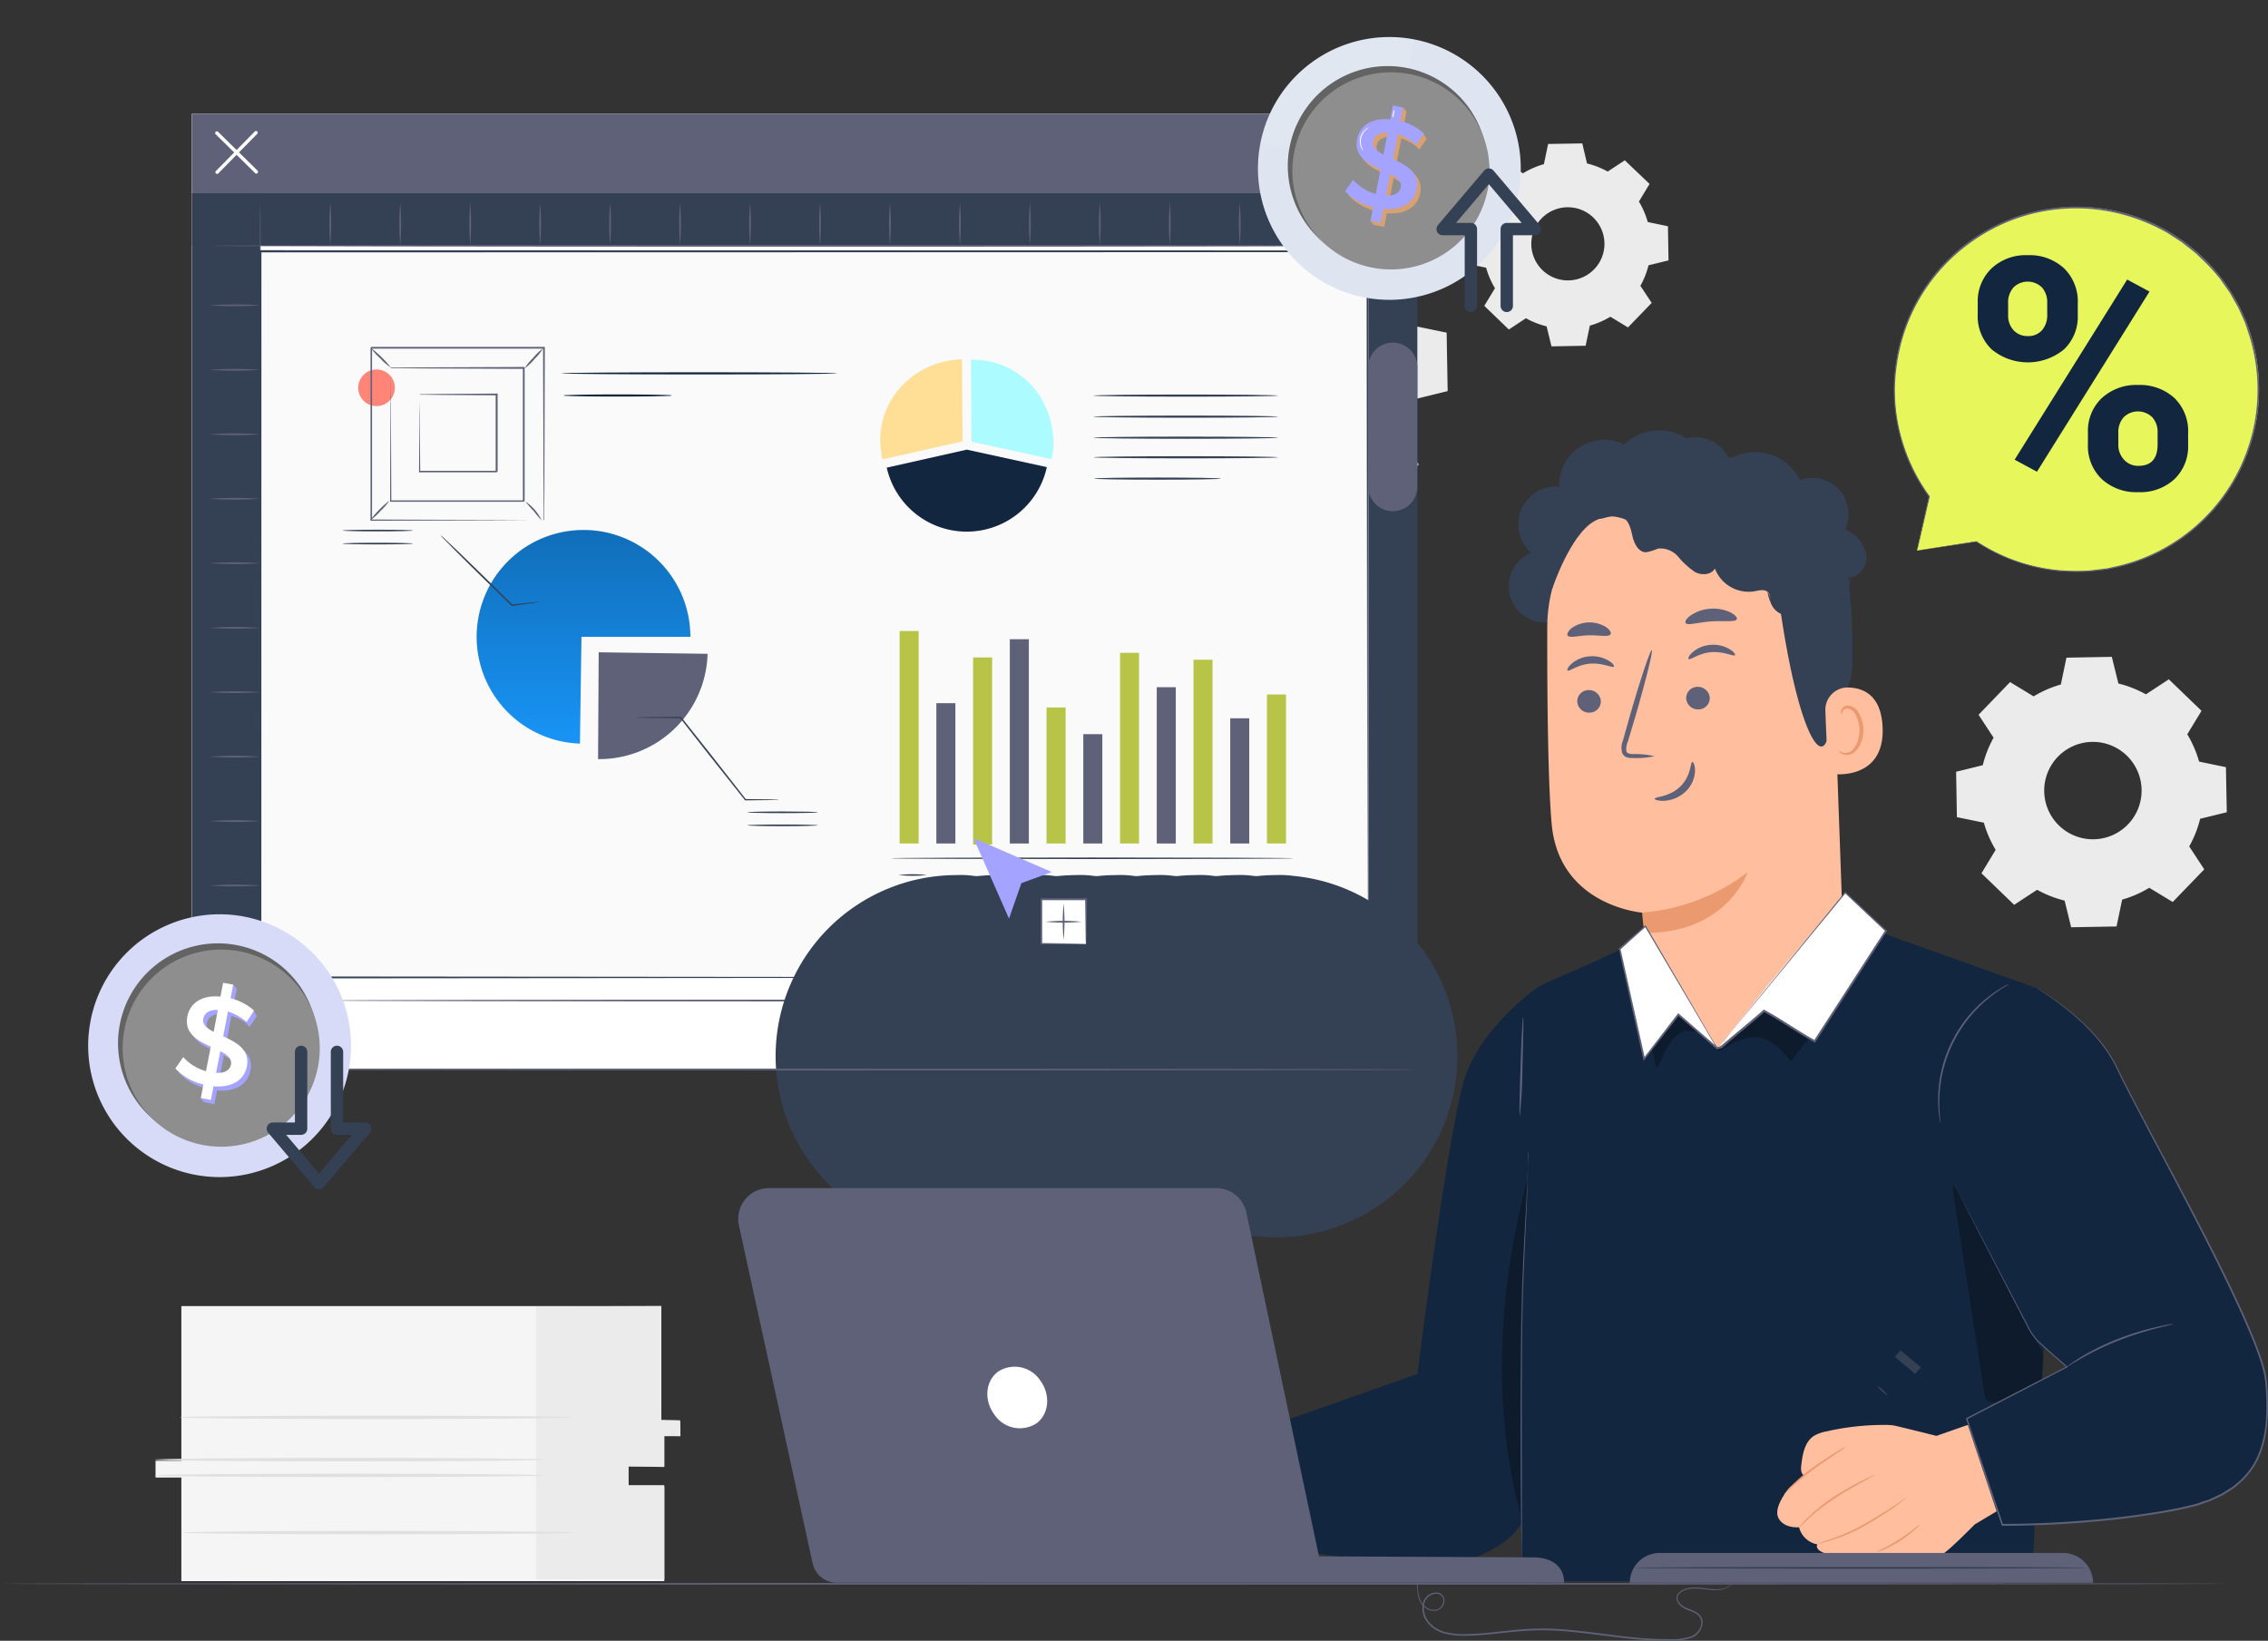 <svg xmlns="http://www.w3.org/2000/svg" xmlns:xlink="http://www.w3.org/1999/xlink" width="364.731" height="263.883" viewBox="0 0 364.731 263.883">
  <rect x="0" y="0" width="364.731" height="263.883" fill="#333333" stroke="none"/>
  <defs>
    <linearGradient id="linear-gradient" x1="0.5" x2="0.5" y2="1" gradientUnits="objectBoundingBox">
      <stop offset="0" stop-color="#116eb9"/>
      <stop offset="1" stop-color="#1894f6"/>
    </linearGradient>
  </defs>
  <g id="Grupo_175153" data-name="Grupo 175153" transform="translate(-970 -6843.539)">
    <g id="Grupo_85644" data-name="Grupo 85644" transform="translate(623.941 3844.175)">
      <g id="freepik--background-complete--inject-3" transform="translate(370.961 3022.421)">
        <path id="Trazado_105054" data-name="Trazado 105054" d="M395.751,3362.9v24.88H391.6v2.7h4.152v16.659h77.666V3391.98h-5.772v-3.3H473.4v-4.942h2.554v-2.252h-3.037V3362.9Z" transform="translate(-391.489 -3175.904)" fill="#f5f5f5"/>
        <path id="Trazado_105055" data-name="Trazado 105055" d="M503.02,3362.971v43.889h20.623v-15.153h-5.756v-3.026l5.756.1v-4.955l2.6.006-.049-2.56-3.037-.071V3362.9Z" transform="translate(-441.715 -3175.905)" fill="#ebebeb"/>
        <path id="Trazado_105056" data-name="Trazado 105056" d="M454.17,3412.243c0,.155-14.055.275-31.383.275s-31.388-.12-31.388-.275,14.049-.275,31.388-.275S454.17,3412.089,454.17,3412.243Z" transform="translate(-391.399 -3198.023)" fill="#e0e0e0"/>
        <path id="Trazado_105057" data-name="Trazado 105057" d="M454.17,3407.643c0,.154-14.055.274-31.383.274s-31.388-.12-31.388-.274,14.049-.275,31.388-.275S454.17,3407.49,454.17,3407.643Z" transform="translate(-391.399 -3195.95)" fill="#e0e0e0"/>
        <path id="Trazado_105058" data-name="Trazado 105058" d="M461.54,3395.254c0,.153-14.055.28-31.383.28s-31.388-.126-31.388-.28,14.049-.275,31.388-.275S461.54,3395.1,461.54,3395.254Z" transform="translate(-394.721 -3190.365)" fill="#e0e0e0"/>
        <path id="Trazado_105059" data-name="Trazado 105059" d="M462.22,3429.009c0,.149-14.055.274-31.388.274s-31.383-.125-31.383-.274,14.049-.28,31.383-.28S462.22,3428.855,462.22,3429.009Z" transform="translate(-395.028 -3205.579)" fill="#e0e0e0"/>
        <path id="Trazado_105060" data-name="Trazado 105060" d="M683.981,3044.5a23.06,23.06,0,0,1,5.619-2.444l1.159-5.564,9.4-.164,1.351,5.492a22.909,22.909,0,0,1,5.7,2.241l4.74-3.086,6.761,6.53-2.916,4.855a22.923,22.923,0,0,1,2.444,5.625l5.564,1.153.165,9.4-5.52,1.357a22.967,22.967,0,0,1-2.24,5.7l3.109,4.75-6.542,6.761-4.855-2.944a23.078,23.078,0,0,1-5.624,2.438l-1.153,5.564-9.4.165-1.357-5.52a22.926,22.926,0,0,1-5.7-2.242l-4.751,3.115-6.761-6.53,2.944-4.855a23,23,0,0,1-2.439-5.619l-5.564-1.158-.165-9.4,5.52-1.351a22.91,22.91,0,0,1,2.23-5.7l-3.114-4.751,6.53-6.761,4.855,2.944Zm5.009,12.517a10.094,10.094,0,1,0,.021-.022Z" transform="translate(-516.062 -3028.695)" fill="#ebebeb"/>
        <path id="Trazado_105061" data-name="Trazado 105061" d="M784.456,3027.2a13.6,13.6,0,0,1,3.3-1.427l.676-3.246,5.492-.094.763,3.224a13.7,13.7,0,0,1,3.328,1.307l2.746-1.812,3.987,3.8-1.714,2.834a13.494,13.494,0,0,1,1.423,3.295l3.245.676.093,5.492-3.218.791a13.3,13.3,0,0,1-1.307,3.3l1.818,2.746-3.812,3.943-2.834-1.719a13.3,13.3,0,0,1-3.3,1.428l-.676,3.24-5.492.1-.785-3.218a13.58,13.58,0,0,1-3.328-1.307l-2.746,1.813-3.949-3.806,1.719-2.834a13.308,13.308,0,0,1-1.422-3.3l-3.246-.675-.1-5.492,3.2-.715a13.377,13.377,0,0,1,1.313-3.295l-1.818-2.746,3.805-3.943,2.834,1.719Zm2.922,7.3a5.882,5.882,0,1,0,8.321-.143,5.882,5.882,0,0,0-8.321.143Z" transform="translate(-564.372 -3022.428)" fill="#ebebeb"/>
        <path id="Trazado_105062" data-name="Trazado 105062" d="M931.3,3179.138a17.966,17.966,0,0,1,4.366-1.9l.9-4.317,7.3-.132,1.055,4.289a17.846,17.846,0,0,1,4.427,1.741l3.685-2.417,5.256,5.07-2.29,3.768a18.043,18.043,0,0,1,1.9,4.393l4.317.9.137,7.25-4.284,1.049a17.629,17.629,0,0,1-1.758,4.444l2.417,3.69-5.069,5.25-3.773-2.285a17.7,17.7,0,0,1-4.361,1.9l-.9,4.322-7.3.126-1.049-4.284a18.034,18.034,0,0,1-4.427-1.741l-3.691,2.416L922.9,3207.6l2.285-3.773a17.722,17.722,0,0,1-1.9-4.367l-4.334-.889-.126-7.3,4.284-1.054a18.241,18.241,0,0,1,1.741-4.427l-2.417-3.685,5.069-5.257,3.773,2.291Zm3.888,9.721a7.832,7.832,0,1,0,11.078-.192,7.832,7.832,0,0,0-11.078.192Z" transform="translate(-629.152 -3090.207)" fill="#ebebeb"/>
      </g>
      <g id="freepik--Table--inject-3" transform="translate(346.059 3253.941)">
        <path id="Trazado_105063" data-name="Trazado 105063" d="M704.152,3444.111c0,.077-80.187.144-179.047.144s-179.047-.066-179.047-.144,80.186-.142,179.047-.142S704.152,3444.029,704.152,3444.111Z" transform="translate(-346.059 -3443.969)" fill="#5e6178"/>
      </g>
      <g id="freepik--Artboard--inject-3" transform="translate(376.915 3017.66)">
        <rect id="Rectángulo_8020" data-name="Rectángulo 8020" width="196.303" height="153.607" fill="#fff"/>
        <rect id="Rectángulo_8021" data-name="Rectángulo 8021" width="197.039" height="12.775" transform="translate(0.038)" fill="#5e6178"/>
        <rect id="Rectángulo_8022" data-name="Rectángulo 8022" width="10.962" height="140.832" transform="translate(0.038 12.775)" fill="#344154"/>
        <rect id="Rectángulo_8023" data-name="Rectángulo 8023" width="197.039" height="8.464" transform="translate(0.038 12.775)" fill="#344154"/>
        <path id="Trazado_105064" data-name="Trazado 105064" d="M409.406,3025.7a.266.266,0,0,1-.192-.077.274.274,0,0,1,0-.388h0l6.256-6.36a.269.269,0,0,1,.381,0l0,0a.275.275,0,0,1,0,.388l0,0-6.25,6.354A.277.277,0,0,1,409.406,3025.7Z" transform="translate(-405.347 -3016.028)" fill="#fff"/>
        <path id="Trazado_105065" data-name="Trazado 105065" d="M415.674,3025.7a.257.257,0,0,1-.192-.082l-6.36-6.262a.276.276,0,0,1,.384-.395l6.36,6.255a.275.275,0,0,1,0,.388l0,0A.258.258,0,0,1,415.674,3025.7Z" transform="translate(-405.304 -3016.07)" fill="#fff"/>
        <path id="Trazado_105066" data-name="Trazado 105066" d="M600.59,3052.311c0,.077-43.262.143-96.619.143s-96.63-.066-96.63-.143,43.257-.143,96.63-.143S600.59,3052.24,600.59,3052.311Z" transform="translate(-404.539 -3031.073)" fill="#5e6178"/>
        <path id="Trazado_105067" data-name="Trazado 105067" d="M422.153,3178.627c-.077,0-.143-31.07-.143-69.39s.066-69.388.143-69.388.143,31.058.143,69.388S422.23,3178.627,422.153,3178.627Z" transform="translate(-411.152 -3025.52)" fill="#5e6178"/>
        <path id="Trazado_105068" data-name="Trazado 105068" d="M442.637,3046.615a40.159,40.159,0,0,1,0-6.766,40.142,40.142,0,0,1,0,6.766Z" transform="translate(-420.377 -3025.52)" fill="#5e6178"/>
        <path id="Trazado_105069" data-name="Trazado 105069" d="M463.119,3046.615a40.15,40.15,0,0,1,0-6.766,40.185,40.185,0,0,1,0,6.766Z" transform="translate(-429.611 -3025.52)" fill="#5e6178"/>
        <path id="Trazado_105070" data-name="Trazado 105070" d="M483.607,3046.615a40.142,40.142,0,0,1,0-6.766,40.15,40.15,0,0,1,0,6.766Z" transform="translate(-438.846 -3025.52)" fill="#5e6178"/>
        <path id="Trazado_105071" data-name="Trazado 105071" d="M504.089,3046.615a40.159,40.159,0,0,1,0-6.766,40.159,40.159,0,0,1,0,6.766Z" transform="translate(-448.079 -3025.52)" fill="#5e6178"/>
        <path id="Trazado_105072" data-name="Trazado 105072" d="M524.577,3046.615a40.125,40.125,0,0,1,0-6.766,40.176,40.176,0,0,1,0,6.766Z" transform="translate(-457.314 -3025.52)" fill="#5e6178"/>
        <path id="Trazado_105073" data-name="Trazado 105073" d="M545.059,3046.615a40.159,40.159,0,0,1,0-6.766,40.125,40.125,0,0,1,0,6.766Z" transform="translate(-466.548 -3025.52)" fill="#5e6178"/>
        <path id="Trazado_105074" data-name="Trazado 105074" d="M565.547,3046.615a40.142,40.142,0,0,1,0-6.766,40.125,40.125,0,0,1,0,6.766Z" transform="translate(-475.782 -3025.52)" fill="#5e6178"/>
        <path id="Trazado_105075" data-name="Trazado 105075" d="M586.029,3046.615a40.159,40.159,0,0,1,0-6.766,40.125,40.125,0,0,1,0,6.766Z" transform="translate(-485.016 -3025.52)" fill="#5e6178"/>
        <path id="Trazado_105076" data-name="Trazado 105076" d="M606.517,3046.615a40.142,40.142,0,0,1,0-6.766,40.142,40.142,0,0,1,0,6.766Z" transform="translate(-494.251 -3025.52)" fill="#5e6178"/>
        <path id="Trazado_105077" data-name="Trazado 105077" d="M627,3046.615a40.159,40.159,0,0,1,0-6.766,40.176,40.176,0,0,1,0,6.766Z" transform="translate(-503.484 -3025.52)" fill="#5e6178"/>
        <path id="Trazado_105078" data-name="Trazado 105078" d="M647.487,3046.615a40.176,40.176,0,0,1,0-6.766,40.125,40.125,0,0,1,0,6.766Z" transform="translate(-512.719 -3025.52)" fill="#5e6178"/>
        <path id="Trazado_105079" data-name="Trazado 105079" d="M667.969,3046.615a40.108,40.108,0,0,1,0-6.766,40.176,40.176,0,0,1,0,6.766Z" transform="translate(-521.953 -3025.52)" fill="#5e6178"/>
        <path id="Trazado_105080" data-name="Trazado 105080" d="M688.453,3046.615a38.6,38.6,0,0,1,0-6.766,40.21,40.21,0,0,1,0,6.766Z" transform="translate(-531.183 -3025.52)" fill="#5e6178"/>
        <path id="Trazado_105081" data-name="Trazado 105081" d="M708.939,3046.615a40.21,40.21,0,0,1,0-6.766,40.091,40.091,0,0,1,0,6.766Z" transform="translate(-540.421 -3025.52)" fill="#5e6178"/>
        <path id="Trazado_105082" data-name="Trazado 105082" d="M729.419,3046.615a40.142,40.142,0,0,1,0-6.766,38.66,38.66,0,0,1,0,6.766Z" transform="translate(-549.653 -3025.52)" fill="#5e6178"/>
        <path id="Trazado_105083" data-name="Trazado 105083" d="M749.909,3046.615a40.176,40.176,0,0,1,0-6.766,40.108,40.108,0,0,1,0,6.766Z" transform="translate(-558.889 -3025.52)" fill="#5e6178"/>
        <path id="Trazado_105084" data-name="Trazado 105084" d="M415.54,3069.727a59.12,59.12,0,0,1-8.2,0,59.12,59.12,0,0,1,8.2,0Z" transform="translate(-404.539 -3038.917)" fill="#5e6178"/>
        <path id="Trazado_105085" data-name="Trazado 105085" d="M415.54,3088.607a58.918,58.918,0,0,1-8.2,0,59.12,59.12,0,0,1,8.2,0Z" transform="translate(-404.539 -3047.427)" fill="#5e6178"/>
        <path id="Trazado_105086" data-name="Trazado 105086" d="M415.54,3107.488a59.12,59.12,0,0,1-8.2,0,58.718,58.718,0,0,1,8.2,0Z" transform="translate(-404.539 -3055.938)" fill="#5e6178"/>
        <path id="Trazado_105087" data-name="Trazado 105087" d="M415.54,3126.366a58.818,58.818,0,0,1-8.2,0,59.221,59.221,0,0,1,8.2,0Z" transform="translate(-404.539 -3064.447)" fill="#5e6178"/>
        <path id="Trazado_105088" data-name="Trazado 105088" d="M415.54,3145.237a58.618,58.618,0,0,1-8.2,0,58.918,58.918,0,0,1,8.2,0Z" transform="translate(-404.539 -3072.954)" fill="#5e6178"/>
        <path id="Trazado_105089" data-name="Trazado 105089" d="M415.54,3164.167a59.12,59.12,0,0,1-8.2,0,59.019,59.019,0,0,1,8.2,0Z" transform="translate(-404.539 -3081.488)" fill="#5e6178"/>
        <path id="Trazado_105090" data-name="Trazado 105090" d="M415.54,3183a58.618,58.618,0,0,1-8.2,0,59.019,59.019,0,0,1,8.2,0Z" transform="translate(-404.539 -3089.975)" fill="#5e6178"/>
        <path id="Trazado_105091" data-name="Trazado 105091" d="M415.54,3201.876a59.019,59.019,0,0,1-8.2,0,58.718,58.718,0,0,1,8.2,0Z" transform="translate(-404.539 -3098.485)" fill="#5e6178"/>
        <path id="Trazado_105092" data-name="Trazado 105092" d="M415.54,3220.748a59.323,59.323,0,0,1-8.2,0,58.718,58.718,0,0,1,8.2,0Z" transform="translate(-404.539 -3106.992)" fill="#5e6178"/>
        <path id="Trazado_105093" data-name="Trazado 105093" d="M415.54,3239.627a58.618,58.618,0,0,1-8.2,0,59.12,59.12,0,0,1,8.2,0Z" transform="translate(-404.539 -3115.503)" fill="#5e6178"/>
        <path id="Trazado_105094" data-name="Trazado 105094" d="M415.54,3258.506a59.019,59.019,0,0,1-8.2,0,58.618,58.618,0,0,1,8.2,0Z" transform="translate(-404.539 -3124.013)" fill="#5e6178"/>
        <path id="Trazado_105095" data-name="Trazado 105095" d="M415.54,3277.394a56.975,56.975,0,0,1-8.2,0,73.148,73.148,0,0,1,8.2,0Z" transform="translate(-404.539 -3132.536)" fill="#5e6178"/>
        <path id="Trazado_105096" data-name="Trazado 105096" d="M608.043,3273.311c0,.077-37.44.143-83.614.143s-83.619-.066-83.619-.143,37.43-.143,83.619-.143S608.043,3273.239,608.043,3273.311Z" transform="translate(-419.626 -3130.694)" fill="#5e6178"/>
        <g id="Grupo_56867" data-name="Grupo 56867" transform="translate(10.837 21.949)">
          <g id="Grupo_56712" data-name="Grupo 56712">
            <g id="Grupo_56708" data-name="Grupo 56708" transform="translate(0.174 0.173)">
              <g id="Grupo_56707" data-name="Grupo 56707">
                <rect id="Rectángulo_8024" data-name="Rectángulo 8024" width="178.042" height="116.781" fill="#fafafa"/>
              </g>
            </g>
            <g id="Grupo_56711" data-name="Grupo 56711">
              <g id="Grupo_56710" data-name="Grupo 56710">
                <g id="Grupo_56709" data-name="Grupo 56709">
                  <path id="Trazado_105097" data-name="Trazado 105097" d="M600.187,3170.678c0-1.126-.054-45.556-.138-116.781l.138.137-178.028.035h-.014l.173-.173c0,41.531-.01,81.052-.014,116.779l-.159-.159,178.042.16-178.042.158h-.159v-.16c0-35.727-.009-75.249-.014-116.779v-.174h.188l178.028.035h.138v.139C600.241,3125.123,600.188,3169.555,600.187,3170.678Z" transform="translate(-421.971 -3053.724)" fill="#344154"/>
                </g>
              </g>
            </g>
          </g>
          <g id="Grupo_56737" data-name="Grupo 56737" transform="translate(13.398 44.946)">
            <g id="Grupo_56724" data-name="Grupo 56724" transform="translate(41.085 19.717)">
              <g id="Grupo_56714" data-name="Grupo 56714">
                <g id="Grupo_56713" data-name="Grupo 56713">
                  <path id="Trazado_105098" data-name="Trazado 105098" d="M521.274,3171.458l17.512.241a17.435,17.435,0,0,1-17.512,16.939h-.1Z" transform="translate(-521.171 -3171.458)" fill="#5e6178"/>
                </g>
              </g>
              <g id="Grupo_56717" data-name="Grupo 56717" transform="translate(6.171 10.372)">
                <g id="Grupo_56716" data-name="Grupo 56716">
                  <g id="Grupo_56715" data-name="Grupo 56715">
                    <path id="Trazado_105099" data-name="Trazado 105099" d="M555.295,3203.682a1.684,1.684,0,0,1-.375.031l-1.07.028-3.913.045h-.049l-.032-.04-5.777-7.279-4.657-5.938.09.043c-2.109-.019-3.874-.035-5.154-.048l-1.441-.031a3,3,0,0,1-.51-.035,2.736,2.736,0,0,1,.51-.037l1.441-.031,5.154-.049h.055l.035.044c1.361,1.719,2.968,3.745,4.687,5.915l5.729,7.316-.081-.04,3.913.046,1.07.028A1.913,1.913,0,0,1,555.295,3203.682Z" transform="translate(-532.407 -3190.343)" fill="#344154"/>
                  </g>
                </g>
              </g>
              <g id="Grupo_56720" data-name="Grupo 56720" transform="translate(24.009 25.596)">
                <g id="Grupo_56719" data-name="Grupo 56719">
                  <g id="Grupo_56718" data-name="Grupo 56718">
                    <path id="Trazado_105100" data-name="Trazado 105100" d="M576.217,3218.2c0,.074-2.537.134-5.665.134s-5.666-.06-5.666-.134,2.536-.134,5.666-.134S576.217,3218.122,576.217,3218.2Z" transform="translate(-564.885 -3218.063)" fill="#344154"/>
                  </g>
                </g>
              </g>
              <g id="Grupo_56723" data-name="Grupo 56723" transform="translate(24.009 27.694)">
                <g id="Grupo_56722" data-name="Grupo 56722">
                  <g id="Grupo_56721" data-name="Grupo 56721">
                    <path id="Trazado_105101" data-name="Trazado 105101" d="M576.217,3222.017c0,.074-2.537.134-5.665.134s-5.666-.06-5.666-.134,2.536-.134,5.666-.134S576.217,3221.944,576.217,3222.017Z" transform="translate(-564.885 -3221.883)" fill="#344154"/>
                  </g>
                </g>
              </g>
            </g>
            <g id="Grupo_56736" data-name="Grupo 56736">
              <g id="Grupo_56726" data-name="Grupo 56726" transform="translate(20.904 0.044)">
                <g id="Grupo_56725" data-name="Grupo 56725">
                  <path id="Trazado_105102" data-name="Trazado 105102" d="M501.941,3152.82,501.695,3170a17.185,17.185,0,1,1,17.76-17.178Z" transform="translate(-484.427 -3135.64)" fill="url(#linear-gradient)"/>
                </g>
              </g>
              <g id="Grupo_56729" data-name="Grupo 56729" transform="translate(15.767 0.89)">
                <g id="Grupo_56728" data-name="Grupo 56728">
                  <g id="Grupo_56727" data-name="Grupo 56727">
                    <path id="Trazado_105103" data-name="Trazado 105103" d="M490.887,3147.9a1.132,1.132,0,0,1-.3.071l-.871.139-3.146.442-.052.007-.039-.038-4.2-4.083c-2.016-1.978-3.83-3.777-5.133-5.09l-1.534-1.564a4.7,4.7,0,0,1-.537-.6,4.546,4.546,0,0,1,.61.525l1.594,1.5c1.338,1.278,3.173,3.057,5.189,5.035l4.162,4.117-.091-.031c1.279-.14,2.351-.259,3.158-.348l.879-.079A1.113,1.113,0,0,1,490.887,3147.9Z" transform="translate(-475.074 -3137.179)" fill="#344154"/>
                  </g>
                </g>
              </g>
              <g id="Grupo_56732" data-name="Grupo 56732">
                <g id="Grupo_56731" data-name="Grupo 56731">
                  <g id="Grupo_56730" data-name="Grupo 56730">
                    <path id="Trazado_105104" data-name="Trazado 105104" d="M457.7,3135.693c0,.074-2.537.135-5.666.135s-5.666-.06-5.666-.135,2.536-.133,5.666-.133S457.7,3135.619,457.7,3135.693Z" transform="translate(-446.366 -3135.56)" fill="#344154"/>
                  </g>
                </g>
              </g>
              <g id="Grupo_56735" data-name="Grupo 56735" transform="translate(0 2.098)">
                <g id="Grupo_56734" data-name="Grupo 56734">
                  <g id="Grupo_56733" data-name="Grupo 56733">
                    <path id="Trazado_105105" data-name="Trazado 105105" d="M457.7,3139.513c0,.074-2.537.134-5.666.134s-5.666-.06-5.666-.134,2.536-.134,5.666-.134S457.7,3139.439,457.7,3139.513Z" transform="translate(-446.366 -3139.379)" fill="#344154"/>
                  </g>
                </g>
              </g>
            </g>
          </g>
          <g id="Grupo_56765" data-name="Grupo 56765" transform="translate(99.879 17.556)">
            <g id="Grupo_56749" data-name="Grupo 56749">
              <g id="Grupo_56746" data-name="Grupo 56746">
                <g id="Grupo_56739" data-name="Grupo 56739">
                  <g id="Grupo_56738" data-name="Grupo 56738">
                    <path id="Trazado_105106" data-name="Trazado 105106" d="M617.03,3096.364l-.07-10.675a13.623,13.623,0,0,0-8.807,3.434,12.626,12.626,0,0,0-4.244,11.057,15.114,15.114,0,0,0,.249,1.551c0,.013,0,.025.007.037h0l12.863-2.895Z" transform="translate(-603.827 -3085.688)" fill="#ffde96"/>
                  </g>
                </g>
                <g id="Grupo_56743" data-name="Grupo 56743" transform="translate(14.568 0.041)">
                  <g id="Grupo_56742" data-name="Grupo 56742">
                    <path id="Trazado_105108" data-name="Trazado 105108" d="M642.244,3093.111a12.663,12.663,0,0,0-10.381-7.269q-.2-.02-.408-.035c-.087-.006-.172-.015-.259-.02q-.382-.021-.775-.022h-.037l-.032,0v0h0l.07,10.675.017,2.509,12.866,2.807.016,0h0a12.719,12.719,0,0,0,.286-2.768A13.848,13.848,0,0,0,642.244,3093.111Z" transform="translate(-630.351 -3085.763)" fill="#acfcff"/>
                  </g>
                </g>
              </g>
              <g id="Grupo_56748" data-name="Grupo 56748" transform="translate(1.03 14.516)">
                <g id="Grupo_56747" data-name="Grupo 56747">
                  <path id="Trazado_105110" data-name="Trazado 105110" d="M618.565,3112.119l-12.863,2.895a13.185,13.185,0,0,0,25.746-.087l-12.867-2.807" transform="translate(-605.702 -3112.119)" fill="#12263f"/>
                </g>
              </g>
            </g>
            <g id="Grupo_56752" data-name="Grupo 56752" transform="translate(34.256 12.421)">
              <g id="Grupo_56751" data-name="Grupo 56751">
                <g id="Grupo_56750" data-name="Grupo 56750">
                  <path id="Trazado_105111" data-name="Trazado 105111" d="M695.905,3108.478c0,.1-6.65.174-14.852.174s-14.854-.078-14.854-.174,6.65-.173,14.854-.173S695.905,3108.382,695.905,3108.478Z" transform="translate(-666.199 -3108.305)" fill="#344154"/>
                </g>
              </g>
            </g>
            <g id="Grupo_56755" data-name="Grupo 56755" transform="translate(34.256 9.035)">
              <g id="Grupo_56754" data-name="Grupo 56754">
                <g id="Grupo_56753" data-name="Grupo 56753">
                  <path id="Trazado_105112" data-name="Trazado 105112" d="M695.905,3102.313c0,.1-6.65.174-14.852.174s-14.854-.079-14.854-.174,6.65-.173,14.854-.173S695.905,3102.217,695.905,3102.313Z" transform="translate(-666.199 -3102.14)" fill="#344154"/>
                </g>
              </g>
            </g>
            <g id="Grupo_56758" data-name="Grupo 56758" transform="translate(34.256 5.649)">
              <g id="Grupo_56757" data-name="Grupo 56757">
                <g id="Grupo_56756" data-name="Grupo 56756">
                  <path id="Trazado_105113" data-name="Trazado 105113" d="M695.905,3096.148c0,.1-6.65.173-14.852.173s-14.854-.077-14.854-.173,6.65-.174,14.854-.174S695.905,3096.052,695.905,3096.148Z" transform="translate(-666.199 -3095.974)" fill="#344154"/>
                </g>
              </g>
            </g>
            <g id="Grupo_56761" data-name="Grupo 56761" transform="translate(34.256 15.572)">
              <g id="Grupo_56760" data-name="Grupo 56760">
                <g id="Grupo_56759" data-name="Grupo 56759">
                  <path id="Trazado_105114" data-name="Trazado 105114" d="M695.905,3114.214c0,.1-6.65.172-14.852.172s-14.854-.077-14.854-.172,6.65-.173,14.854-.173S695.905,3114.118,695.905,3114.214Z" transform="translate(-666.199 -3114.041)" fill="#344154"/>
                </g>
              </g>
            </g>
            <g id="Grupo_56764" data-name="Grupo 56764" transform="translate(34.361 19)">
              <g id="Grupo_56763" data-name="Grupo 56763">
                <g id="Grupo_56762" data-name="Grupo 56762">
                  <path id="Trazado_105115" data-name="Trazado 105115" d="M686.793,3120.457c0,.1-4.568.174-10.2.174s-10.2-.078-10.2-.174,4.567-.173,10.2-.173S686.793,3120.361,686.793,3120.457Z" transform="translate(-666.39 -3120.284)" fill="#344154"/>
                </g>
              </g>
            </g>
          </g>
          <g id="Grupo_56858" data-name="Grupo 56858" transform="translate(101.534 61.24)">
            <g id="Grupo_56768" data-name="Grupo 56768" transform="translate(1.449)">
              <g id="Grupo_56767" data-name="Grupo 56767">
                <g id="Grupo_56766" data-name="Grupo 56766">
                  <rect id="Rectángulo_8025" data-name="Rectángulo 8025" width="3.06" height="34.172" fill="#b8c448"/>
                </g>
              </g>
            </g>
            <g id="Grupo_56771" data-name="Grupo 56771" transform="translate(7.356 11.606)">
              <g id="Grupo_56770" data-name="Grupo 56770">
                <g id="Grupo_56769" data-name="Grupo 56769">
                  <rect id="Rectángulo_8026" data-name="Rectángulo 8026" width="3.06" height="22.566" fill="#5e6178"/>
                </g>
              </g>
            </g>
            <g id="Grupo_56774" data-name="Grupo 56774" transform="translate(13.263 4.247)">
              <g id="Grupo_56773" data-name="Grupo 56773">
                <g id="Grupo_56772" data-name="Grupo 56772">
                  <rect id="Rectángulo_8027" data-name="Rectángulo 8027" width="3.06" height="30.098" fill="#b8c448"/>
                </g>
              </g>
            </g>
            <g id="Grupo_56777" data-name="Grupo 56777" transform="translate(19.17 1.32)">
              <g id="Grupo_56776" data-name="Grupo 56776">
                <g id="Grupo_56775" data-name="Grupo 56775">
                  <rect id="Rectángulo_8028" data-name="Rectángulo 8028" width="3.06" height="32.852" fill="#5e6178"/>
                </g>
              </g>
            </g>
            <g id="Grupo_56780" data-name="Grupo 56780" transform="translate(25.078 12.301)">
              <g id="Grupo_56779" data-name="Grupo 56779">
                <g id="Grupo_56778" data-name="Grupo 56778">
                  <rect id="Rectángulo_8029" data-name="Rectángulo 8029" width="3.06" height="21.871" fill="#b8c448"/>
                </g>
              </g>
            </g>
            <g id="Grupo_56783" data-name="Grupo 56783" transform="translate(30.985 16.59)">
              <g id="Grupo_56782" data-name="Grupo 56782">
                <g id="Grupo_56781" data-name="Grupo 56781">
                  <rect id="Rectángulo_8030" data-name="Rectángulo 8030" width="3.06" height="17.582" fill="#5e6178"/>
                </g>
              </g>
            </g>
            <g id="Grupo_56786" data-name="Grupo 56786" transform="translate(36.892 3.507)">
              <g id="Grupo_56785" data-name="Grupo 56785">
                <g id="Grupo_56784" data-name="Grupo 56784">
                  <rect id="Rectángulo_8031" data-name="Rectángulo 8031" width="3.06" height="30.664" fill="#b8c448"/>
                </g>
              </g>
            </g>
            <g id="Grupo_56789" data-name="Grupo 56789" transform="translate(42.799 9.036)">
              <g id="Grupo_56788" data-name="Grupo 56788">
                <g id="Grupo_56787" data-name="Grupo 56787">
                  <rect id="Rectángulo_8032" data-name="Rectángulo 8032" width="3.06" height="25.136" fill="#5e6178"/>
                </g>
              </g>
            </g>
            <g id="Grupo_56792" data-name="Grupo 56792" transform="translate(48.706 4.618)">
              <g id="Grupo_56791" data-name="Grupo 56791">
                <g id="Grupo_56790" data-name="Grupo 56790">
                  <rect id="Rectángulo_8033" data-name="Rectángulo 8033" width="3.06" height="29.554" fill="#b8c448"/>
                </g>
              </g>
            </g>
            <g id="Grupo_56795" data-name="Grupo 56795" transform="translate(54.614 14.037)">
              <g id="Grupo_56794" data-name="Grupo 56794">
                <g id="Grupo_56793" data-name="Grupo 56793">
                  <rect id="Rectángulo_8034" data-name="Rectángulo 8034" width="3.06" height="20.134" fill="#5e6178"/>
                </g>
              </g>
            </g>
            <g id="Grupo_56798" data-name="Grupo 56798" transform="translate(60.521 10.206)">
              <g id="Grupo_56797" data-name="Grupo 56797">
                <g id="Grupo_56796" data-name="Grupo 56796">
                  <rect id="Rectángulo_8035" data-name="Rectángulo 8035" width="3.06" height="23.966" fill="#b8c448"/>
                </g>
              </g>
            </g>
            <g id="Grupo_56802" data-name="Grupo 56802" transform="translate(0 36.426)">
              <g id="Grupo_56801" data-name="Grupo 56801">
                <g id="Grupo_56800" data-name="Grupo 56800">
                  <g id="Grupo_56799" data-name="Grupo 56799">
                    <path id="Trazado_105116" data-name="Trazado 105116" d="M671.669,3231.674c0,.07-14.514.126-32.414.126s-32.416-.056-32.416-.126,14.511-.125,32.416-.125S671.669,3231.605,671.669,3231.674Z" transform="translate(-606.839 -3231.549)" fill="#344154"/>
                  </g>
                </g>
              </g>
            </g>
            <g id="Grupo_56806" data-name="Grupo 56806" transform="translate(1.272 39.116)">
              <g id="Grupo_56805" data-name="Grupo 56805">
                <g id="Grupo_56804" data-name="Grupo 56804">
                  <g id="Grupo_56803" data-name="Grupo 56803">
                    <path id="Trazado_105117" data-name="Trazado 105117" d="M613.7,3236.573a20.73,20.73,0,0,1-4.542,0,20.531,20.531,0,0,1,4.542,0Z" transform="translate(-609.155 -3236.447)" fill="#344154"/>
                  </g>
                </g>
              </g>
            </g>
            <g id="Grupo_56810" data-name="Grupo 56810" transform="translate(7.918 39.253)">
              <g id="Grupo_56809" data-name="Grupo 56809">
                <g id="Grupo_56808" data-name="Grupo 56808">
                  <g id="Grupo_56807" data-name="Grupo 56807">
                    <path id="Trazado_105118" data-name="Trazado 105118" d="M626.683,3236.822a29.123,29.123,0,1,1-2.714-.127A14.769,14.769,0,0,1,626.683,3236.822Z" transform="translate(-621.256 -3236.695)" fill="#344154"/>
                  </g>
                </g>
              </g>
            </g>
            <g id="Grupo_56814" data-name="Grupo 56814" transform="translate(14.342 39.253)">
              <g id="Grupo_56813" data-name="Grupo 56813">
                <g id="Grupo_56812" data-name="Grupo 56812">
                  <g id="Grupo_56811" data-name="Grupo 56811">
                    <path id="Trazado_105119" data-name="Trazado 105119" d="M638.381,3236.822a29.124,29.124,0,1,1-2.714-.127A14.766,14.766,0,0,1,638.381,3236.822Z" transform="translate(-632.953 -3236.695)" fill="#344154"/>
                  </g>
                </g>
              </g>
            </g>
            <g id="Grupo_56818" data-name="Grupo 56818" transform="translate(20.767 39.253)">
              <g id="Grupo_56817" data-name="Grupo 56817">
                <g id="Grupo_56816" data-name="Grupo 56816">
                  <g id="Grupo_56815" data-name="Grupo 56815">
                    <path id="Trazado_105120" data-name="Trazado 105120" d="M650.077,3236.822a29.122,29.122,0,1,1-2.714-.127A14.763,14.763,0,0,1,650.077,3236.822Z" transform="translate(-644.65 -3236.695)" fill="#344154"/>
                  </g>
                </g>
              </g>
            </g>
            <g id="Grupo_56822" data-name="Grupo 56822" transform="translate(27.191 39.253)">
              <g id="Grupo_56821" data-name="Grupo 56821">
                <g id="Grupo_56820" data-name="Grupo 56820">
                  <g id="Grupo_56819" data-name="Grupo 56819">
                    <path id="Trazado_105121" data-name="Trazado 105121" d="M661.775,3236.822a29.123,29.123,0,1,1-2.713-.127A14.762,14.762,0,0,1,661.775,3236.822Z" transform="translate(-656.347 -3236.695)" fill="#344154"/>
                  </g>
                </g>
              </g>
            </g>
            <g id="Grupo_56826" data-name="Grupo 56826" transform="translate(33.615 39.253)">
              <g id="Grupo_56825" data-name="Grupo 56825">
                <g id="Grupo_56824" data-name="Grupo 56824">
                  <g id="Grupo_56823" data-name="Grupo 56823">
                    <path id="Trazado_105122" data-name="Trazado 105122" d="M673.472,3236.822a29.124,29.124,0,1,1-2.713-.127A14.762,14.762,0,0,1,673.472,3236.822Z" transform="translate(-668.044 -3236.695)" fill="#344154"/>
                  </g>
                </g>
              </g>
            </g>
            <g id="Grupo_56830" data-name="Grupo 56830" transform="translate(40.04 39.253)">
              <g id="Grupo_56829" data-name="Grupo 56829">
                <g id="Grupo_56828" data-name="Grupo 56828">
                  <g id="Grupo_56827" data-name="Grupo 56827">
                    <path id="Trazado_105123" data-name="Trazado 105123" d="M685.17,3236.822a29.126,29.126,0,1,1-2.714-.127A14.772,14.772,0,0,1,685.17,3236.822Z" transform="translate(-679.742 -3236.695)" fill="#344154"/>
                  </g>
                </g>
              </g>
            </g>
            <g id="Grupo_56834" data-name="Grupo 56834" transform="translate(46.464 39.253)">
              <g id="Grupo_56833" data-name="Grupo 56833">
                <g id="Grupo_56832" data-name="Grupo 56832">
                  <g id="Grupo_56831" data-name="Grupo 56831">
                    <path id="Trazado_105124" data-name="Trazado 105124" d="M696.866,3236.822a29.123,29.123,0,1,1-2.714-.127A14.765,14.765,0,0,1,696.866,3236.822Z" transform="translate(-691.439 -3236.695)" fill="#344154"/>
                  </g>
                </g>
              </g>
            </g>
            <g id="Grupo_56838" data-name="Grupo 56838" transform="translate(52.889 39.253)">
              <g id="Grupo_56837" data-name="Grupo 56837">
                <g id="Grupo_56836" data-name="Grupo 56836">
                  <g id="Grupo_56835" data-name="Grupo 56835">
                    <path id="Trazado_105125" data-name="Trazado 105125" d="M708.563,3236.822a29.122,29.122,0,1,1-2.713-.127A14.762,14.762,0,0,1,708.563,3236.822Z" transform="translate(-703.136 -3236.695)" fill="#344154"/>
                  </g>
                </g>
              </g>
            </g>
            <g id="Grupo_56842" data-name="Grupo 56842" transform="translate(59.313 39.253)">
              <g id="Grupo_56841" data-name="Grupo 56841">
                <g id="Grupo_56840" data-name="Grupo 56840">
                  <g id="Grupo_56839" data-name="Grupo 56839">
                    <path id="Trazado_105126" data-name="Trazado 105126" d="M720.261,3236.822a29.125,29.125,0,1,1-2.713-.127A14.765,14.765,0,0,1,720.261,3236.822Z" transform="translate(-714.833 -3236.695)" fill="#344154"/>
                  </g>
                </g>
              </g>
            </g>
          </g>
          <g id="Grupo_56860" data-name="Grupo 56860" transform="translate(15.915 19.178)">
            <g id="Grupo_56859" data-name="Grupo 56859">
              <path id="Trazado_105127" data-name="Trazado 105127" d="M456.838,3091.587a2.945,2.945,0,1,1-2.945-2.946A2.945,2.945,0,0,1,456.838,3091.587Z" transform="translate(-450.948 -3088.641)" fill="#ff8578"/>
            </g>
          </g>
          <g id="Grupo_56863" data-name="Grupo 56863" transform="translate(48.581 19.627)">
            <g id="Grupo_56862" data-name="Grupo 56862">
              <g id="Grupo_56861" data-name="Grupo 56861">
                <path id="Trazado_105128" data-name="Trazado 105128" d="M517.461,3089.631c0,.1-9.93.174-22.178.174s-22.18-.078-22.18-.174,9.928-.173,22.18-.173S517.461,3089.537,517.461,3089.631Z" transform="translate(-473.103 -3089.458)" fill="#12263f"/>
              </g>
            </g>
          </g>
          <g id="Grupo_56866" data-name="Grupo 56866" transform="translate(48.905 23.188)">
            <g id="Grupo_56865" data-name="Grupo 56865">
              <g id="Grupo_56864" data-name="Grupo 56864">
                <path id="Trazado_105129" data-name="Trazado 105129" d="M491.177,3096.117a2.7,2.7,0,0,1-.687.067c-.443.021-1.083.04-1.874.055-1.582.032-3.767.051-6.181.051s-4.6-.019-6.182-.051c-.791-.015-1.431-.034-1.874-.055a2.7,2.7,0,0,1-.687-.067,2.643,2.643,0,0,1,.687-.067c.442-.022,1.082-.039,1.874-.056,1.582-.031,3.767-.051,6.182-.051s4.6.02,6.181.051c.791.016,1.431.034,1.874.056A2.648,2.648,0,0,1,491.177,3096.117Z" transform="translate(-473.693 -3095.944)" fill="#12263f"/>
              </g>
            </g>
          </g>
        </g>
        <path id="Trazado_105130" data-name="Trazado 105130" d="M631.1,3225.849l5.712,12.956,1.994-5.7,4.888-1.791Z" transform="translate(-505.405 -3109.364)" fill="#a4a3ff"/>
        <rect id="Rectángulo_8041" data-name="Rectángulo 8041" width="7.178" height="7.178" transform="translate(136.603 126.36)" fill="#fff"/>
        <path id="Trazado_105131" data-name="Trazado 105131" d="M658.056,3250.844s0-.2-.027-.549,0-.868-.033-1.471c0-1.291-.039-3.06-.061-5.164l.121.121h-7.173c-.033,0,.269-.269.143-.142h0v7.167l-.121-.127,5.163.061,1.472.033a3.79,3.79,0,0,1,.549.033,4.183,4.183,0,0,1-.489,0l-1.445.032-5.24.061h-.126v-7.288h0l.143-.142h7.3v.126c0,2.136-.049,3.933-.066,5.239,0,.594,0,1.1-.033,1.445A2.548,2.548,0,0,1,658.056,3250.844Z" transform="translate(-514.281 -3117.307)" fill="#5e6178"/>
        <path id="Trazado_105132" data-name="Trazado 105132" d="M657.373,3250.883a29.919,29.919,0,0,1,0-5.844A30.024,30.024,0,0,1,657.373,3250.883Z" transform="translate(-517.183 -3118.015)" fill="#5e6178"/>
        <path id="Trazado_105133" data-name="Trazado 105133" d="M658.014,3250.241a29.884,29.884,0,0,1-5.844,0A30.075,30.075,0,0,1,658.014,3250.241Z" transform="translate(-514.903 -3120.295)" fill="#5e6178"/>
        <rect id="Rectángulo_8042" data-name="Rectángulo 8042" width="7.887" height="132.368" transform="translate(189.191 21.238)" fill="#344154"/>
        <path id="Trazado_105134" data-name="Trazado 105134" d="M750.653,3080.769h0a3.944,3.944,0,0,1,3.943,3.944v19.228a3.943,3.943,0,0,1-3.943,3.944h0a3.943,3.943,0,0,1-3.943-3.944v-19.228A3.944,3.944,0,0,1,750.653,3080.769Z" transform="translate(-557.519 -3043.965)" fill="#5e6178"/>
        <path id="Trazado_105135" data-name="Trazado 105135" d="M482.365,3109.944v-2.021c0-1.319,0-3.23-.033-5.657,0-4.861-.038-11.787-.06-20.085l.121.121H454.634c-.039,0,.269-.27.137-.138h0v27.752l-.126-.126,20.09.066,5.651.033h.049l-5.624.033-20.167.06h-.121v-27.808h0c-.126.121.176-.18.148-.148h27.884v.148c-.027,8.332-.049,15.286-.066,20.163,0,2.417,0,4.317-.033,5.629v1.846A.52.52,0,0,1,482.365,3109.944Z" transform="translate(-425.795 -3044.531)" fill="#5e6178"/>
        <path id="Trazado_105136" data-name="Trazado 105136" d="M460.389,3088H461.9l4.333-.034,15.57-.061h.121v21.541c.027-.033-.275.27-.148.142H460.29v-.126c0-6.432.049-11.792.066-15.565,0-1.856,0-3.295.033-4.339v-1.515a.88.88,0,0,1,0,.109v1.456c0,1.027,0,2.5.033,4.393,0,3.758.039,9.09.06,15.489l-.121-.127h21.414l-.137.143v-21.42l.126.126-15.488-.066-4.394-.033h-1.461A.422.422,0,0,1,460.389,3088Z" transform="translate(-428.408 -3047.183)" fill="#5e6178"/>
        <path id="Trazado_105137" data-name="Trazado 105137" d="M454.63,3082.3a18.491,18.491,0,0,1,3.24,3.174,8.558,8.558,0,0,1-1.725-1.483A9.3,9.3,0,0,1,454.63,3082.3Z" transform="translate(-425.856 -3044.655)" fill="#5e6178"/>
        <path id="Trazado_105138" data-name="Trazado 105138" d="M502.639,3082.479a8.431,8.431,0,0,1-1.368,1.7,8.751,8.751,0,0,1-1.582,1.51,8.285,8.285,0,0,1,1.367-1.7A8.425,8.425,0,0,1,502.639,3082.479Z" transform="translate(-446.168 -3044.736)" fill="#5e6178"/>
        <path id="Trazado_105139" data-name="Trazado 105139" d="M502.6,3130.407a13.862,13.862,0,0,1-1.346-1.56,13.386,13.386,0,0,1-1.346-1.549,7.9,7.9,0,0,1,2.669,3.131Z" transform="translate(-446.267 -3064.94)" fill="#5e6178"/>
        <path id="Trazado_105140" data-name="Trazado 105140" d="M457.557,3127.019a8.755,8.755,0,0,1-1.439,1.68,8.581,8.581,0,0,1-1.648,1.483,16.98,16.98,0,0,1,3.087-3.163Z" transform="translate(-425.784 -3064.814)" fill="#5e6178"/>
        <path id="Trazado_105141" data-name="Trazado 105141" d="M468.881,3095.787a1.206,1.206,0,0,1,.214,0h.654l2.5-.033,9.029-.066h.121v12.522l-.148.143H468.76v-.125c.027-3.719.049-6.822.06-9.03,0-1.054.027-1.9.033-2.5v-.862a1.48,1.48,0,0,1,0,.241v.676c0,.61,0,1.461.027,2.532,0,2.2.038,5.261.066,8.947l-.126-.122h12.4c.132-.126-.17.176-.137.143v-12.4l.126.12-8.947-.06-2.538-.033h-.676Z" transform="translate(-432.226 -3050.691)" fill="#5e6178"/>
        <path id="Trazado_105142" data-name="Trazado 105142" d="M599.832,3293.531c0,.077-43.982.143-98.223.143s-98.228-.066-98.228-.143,43.971-.143,98.228-.143S599.832,3293.449,599.832,3293.531Z" transform="translate(-402.754 -3139.809)" fill="#5e6178"/>
      </g>
      <g id="freepik--Character--inject-3" transform="translate(464.776 3068.572)">
        <path id="Trazado_105143" data-name="Trazado 105143" d="M683.5,3396.214h-6.684s-15.087-5.448-18.19-4.943c-2.79.472-13.022,7.267-15.027,8.612a1.26,1.26,0,0,0-.483.621h0a2.2,2.2,0,0,0,1.219,2.785l.214.087-.093.3a3.636,3.636,0,0,0-.154,1.224,1.477,1.477,0,0,0,2.746.637l-.385.68a1.679,1.679,0,0,0-.214.917l.033.626a1.687,1.687,0,0,0,1.153,1.5h0a1.647,1.647,0,0,0,1.758-.462c1.3-1.427,4.256-3.509,6.151-3.844,1.686-.28,4.339-1.1,6.041-1.1a2.11,2.11,0,0,1,1.95,1.34h0c-1.126.084-6.931,2.747-9.7,4.186a2.981,2.981,0,0,0-1.615,2.235c-.1.868.341,1.78,2.06,1.373,3.685-.857,8.282-2.461,8.282-2.461s3.422-.977,5.635.583c3.12,2.2,4.547,3.01,7.228,2.12a22.947,22.947,0,0,0,4.652-2.159l5.273-.549S690.324,3398.137,683.5,3396.214Z" transform="translate(-598.623 -3234.83)" fill="#ffbe9d"/>
        <path id="Trazado_105144" data-name="Trazado 105144" d="M694.072,3413.263a1.985,1.985,0,0,1-.357.258,2.386,2.386,0,0,1-.462.275,4.209,4.209,0,0,1-.665.3,7.276,7.276,0,0,1-4.6.154,7.141,7.141,0,0,1-2.823-1.532l-.33-.3-.3-.335a6.219,6.219,0,0,1-.549-.741c-.335-.55-.582-1.1-.95-1.62a2.319,2.319,0,0,0-1.5-1.043,7.551,7.551,0,0,0-2.021,0,11.943,11.943,0,0,1-4.355-.429,12.566,12.566,0,0,1-3.746-1.79,12.753,12.753,0,0,1-1.527-1.269.955.955,0,0,1-.253-1.01.967.967,0,0,1,.8-.643h0l9.8-.411,2.812-.094h.747a1.016,1.016,0,0,1,.258,0l-.258.033-.741.054-2.807.17-9.8.511h0a.693.693,0,0,0-.384,1.2,12.729,12.729,0,0,0,1.494,1.23,12.328,12.328,0,0,0,3.664,1.747,11.8,11.8,0,0,0,4.256.423,7.439,7.439,0,0,1,2.1,0,2.477,2.477,0,0,1,.967.412,3.086,3.086,0,0,1,.7.742c.379.548.626,1.136.945,1.647a6.3,6.3,0,0,0,.549.714l.286.33.313.285a6.94,6.94,0,0,0,2.746,1.521,7.288,7.288,0,0,0,4.5-.066A11.024,11.024,0,0,0,694.072,3413.263Z" transform="translate(-610.614 -3240.143)" fill="#eb996e"/>
        <path id="Trazado_105145" data-name="Trazado 105145" d="M822.833,3110.264a5.971,5.971,0,0,0-6.426-2.537,8.179,8.179,0,0,0-10.018.989,7.273,7.273,0,0,0-10.436,6.8,6.069,6.069,0,0,0-4.492,10.627,5.833,5.833,0,0,0,3.35,11.117l27.461-20.1A5.975,5.975,0,0,0,822.833,3110.264Z" transform="translate(-663.923 -3106.458)" fill="#344154"/>
        <path id="Trazado_105146" data-name="Trazado 105146" d="M799.107,3143.809a24.77,24.77,0,0,1,22.8-24.666l1.28-.1c13.847-.3,21.832,11.3,21.744,25.149l1.648,46.063-1.434,5.921L826.5,3211.555l-9.364-8.294-2.681-13.554s-13.418-1.006-14.637-14.242C799.239,3169.072,799.079,3155.814,799.107,3143.809Z" transform="translate(-668.998 -3112.128)" fill="#ffbe9d"/>
        <path id="Trazado_105147" data-name="Trazado 105147" d="M826.869,3242.383a32.226,32.226,0,0,0,16.954-6.465s-3.3,9.859-16.636,9.721Z" transform="translate(-681.514 -3164.816)" fill="#eb996e"/>
        <path id="Trazado_105148" data-name="Trazado 105148" d="M807.889,3184.389a1.9,1.9,0,0,0,1.972,1.763,1.813,1.813,0,0,0,1.819-1.806c0-.019,0-.037,0-.056a1.9,1.9,0,0,0-1.977-1.762,1.813,1.813,0,0,0-1.813,1.811C807.888,3184.356,807.889,3184.373,807.889,3184.389Z" transform="translate(-672.958 -3140.748)" fill="#5e6178"/>
        <path id="Trazado_105149" data-name="Trazado 105149" d="M805.03,3174.9c.253.225,1.6-.95,3.636-1.1s3.614.746,3.811.477c.1-.121-.176-.549-.862-.966a5.208,5.208,0,0,0-3.076-.687,5.019,5.019,0,0,0-2.872,1.187C805.085,3174.33,804.909,3174.791,805.03,3174.9Z" transform="translate(-671.653 -3136.274)" fill="#5e6178"/>
        <path id="Trazado_105150" data-name="Trazado 105150" d="M839.779,3183.439a1.9,1.9,0,0,0,1.977,1.763,1.811,1.811,0,0,0,1.819-1.806c0-.017,0-.033,0-.051a1.906,1.906,0,0,0-1.977-1.769,1.819,1.819,0,0,0-1.819,1.817C839.778,3183.409,839.779,3183.424,839.779,3183.439Z" transform="translate(-687.333 -3140.32)" fill="#5e6178"/>
        <path id="Trazado_105151" data-name="Trazado 105151" d="M840.46,3171.545c.253.231,1.6-.944,3.641-1.1s3.608.742,3.812.478c.1-.121-.176-.549-.868-.972a5.2,5.2,0,0,0-3.07-.681,4.938,4.938,0,0,0-2.872,1.186C840.515,3170.979,840.339,3171.474,840.46,3171.545Z" transform="translate(-687.624 -3134.764)" fill="#5e6178"/>
        <path id="Trazado_105152" data-name="Trazado 105152" d="M826.111,3187.894a13.492,13.492,0,0,0-3.35-.334c-.549,0-1.027-.077-1.142-.423a2.662,2.662,0,0,1,.225-1.57c.384-1.3.791-2.653,1.219-4.082,1.686-5.805,2.862-10.561,2.625-10.626s-1.79,4.585-3.471,10.391l-1.159,4.13a3.009,3.009,0,0,0-.1,2.059,1.291,1.291,0,0,0,.912.692,3.485,3.485,0,0,0,.9.055A12.7,12.7,0,0,0,826.111,3187.894Z" transform="translate(-678.779 -3135.488)" fill="#5e6178"/>
        <path id="Trazado_105153" data-name="Trazado 105153" d="M836.618,3203.568c-.335,0-.159,2.2-1.928,3.938s-4.141,1.648-4.13,1.972c0,.143.549.39,1.554.335a5.489,5.489,0,0,0,3.46-1.521,4.823,4.823,0,0,0,1.472-3.3C837.056,3204.073,836.765,3203.546,836.618,3203.568Z" transform="translate(-683.177 -3150.232)" fill="#5e6178"/>
        <path id="Trazado_105154" data-name="Trazado 105154" d="M839.576,3160.965c.286.506,2-.11,4.13-.242s3.943.165,4.125-.379c.071-.258-.318-.708-1.1-1.1a6.36,6.36,0,0,0-3.229-.549,6.115,6.115,0,0,0-3.059,1.049C839.746,3160.212,839.45,3160.718,839.576,3160.965Z" transform="translate(-687.229 -3129.994)" fill="#5e6178"/>
        <path id="Trazado_105155" data-name="Trazado 105155" d="M805.025,3164.811c.357.468,1.763,0,3.455-.032s3.125.324,3.455-.166c.149-.23-.077-.7-.7-1.136a5.009,5.009,0,0,0-5.569.153C805.085,3164.13,804.887,3164.585,805.025,3164.811Z" transform="translate(-671.648 -3131.813)" fill="#5e6178"/>
        <path id="Trazado_105156" data-name="Trazado 105156" d="M800.454,3136.342s2.834-8.573,6.678-10.831c4.657-2.746,7.167,2.422,11.677.764s8.958-4.279,13.961-1.1c5.492,3.493,3.3,6.425,4.064,12.28,3.191,23.732,8.085,30.125,8.425,18.8.038-1.241,3.372-2.493,3.466-7.727.116-6.794-.274-14.993-2.164-19.656-1.587-3.927-4.108-6.531-8.474-9.271-6.893-4.328-15.834-3.718-21.853-2.626S799.087,3126,800.454,3136.342Z" transform="translate(-669.555 -3110.842)" fill="#344154"/>
        <path id="Trazado_105157" data-name="Trazado 105157" d="M880.536,3185.531a3.6,3.6,0,0,1,3.429-3.768c.06,0,.12,0,.18,0,2.488.038,5.349,1.219,5.591,6.338.434,9.084-8.788,7.645-8.788,7.387S880.684,3189.332,880.536,3185.531Z" transform="translate(-705.704 -3140.402)" fill="#ffbe9d"/>
        <path id="Trazado_105158" data-name="Trazado 105158" d="M884.563,3194.363c.038-.028.165.1.439.214a1.547,1.547,0,0,0,1.181-.032c.945-.4,1.68-1.962,1.648-3.6a5.2,5.2,0,0,0-.549-2.241,1.822,1.822,0,0,0-1.247-1.159.8.8,0,0,0-.911.478c-.11.258-.044.438-.093.455s-.2-.143-.148-.55a1.055,1.055,0,0,1,.329-.587,1.2,1.2,0,0,1,.868-.269,2.2,2.2,0,0,1,1.719,1.33,5.377,5.377,0,0,1,.67,2.5c0,1.829-.829,3.586-2.12,4.031a1.711,1.711,0,0,1-1.46-.17C884.59,3194.583,884.529,3194.385,884.563,3194.363Z" transform="translate(-707.517 -3142.796)" fill="#eb996e"/>
        <path id="Trazado_105159" data-name="Trazado 105159" d="M847.14,3136.057a8.559,8.559,0,0,1-3.7,2.075,2.965,2.965,0,0,1-3.444-1.818c-.159-.619-.06-1.367-.516-1.817-.549-.549-1.439-.291-2.2-.149a5.805,5.805,0,0,1-6.333-3.668c-.588,1.059-2.158,1.141-3.229.549a13.624,13.624,0,0,1-2.675-2.444,3.747,3.747,0,0,0-3.235-1.308,9.068,9.068,0,0,1-1.933.593c-1.2,0-1.889-1.356-2.164-2.526s-.549-2.532-1.582-3.092-2.164-.082-3.246.17-2.521.1-2.883-.944a2.143,2.143,0,0,1,.275-1.675,5.883,5.883,0,0,1,6.744-2.774,7.975,7.975,0,0,1,14.488-2.708,8.1,8.1,0,0,1,13.132,1.911,5.865,5.865,0,0,1,7.272,7.986,5.566,5.566,0,0,1,3.411,4.174c.181,1.867-1.494,3.888-3.345,3.537a3.251,3.251,0,0,1-5.344,3.68" transform="translate(-673.884 -3108.458)" fill="#344154"/>
        <path id="Trazado_105160" data-name="Trazado 105160" d="M876.873,3149.468a2.171,2.171,0,0,1-.423,1.785,2.947,2.947,0,0,1-1.73,1.231,3.135,3.135,0,0,1-2.642-.55l.379-.087a9.264,9.264,0,0,1-1.648,2.4,5.186,5.186,0,0,1-1.565,1.158,3.5,3.5,0,0,1-1.812.313,3.553,3.553,0,0,1-2.746-1.292,5.14,5.14,0,0,1-.884-1.823,1.841,1.841,0,0,1-.132-.725,2.558,2.558,0,0,1,.324.653,5.987,5.987,0,0,0,.972,1.647,3.724,3.724,0,0,0,5.454-.307,9.137,9.137,0,0,0,1.555-2.252l.137-.281.242.192a2.794,2.794,0,0,0,2.241.522,2.673,2.673,0,0,0,1.571-1A4.391,4.391,0,0,0,876.873,3149.468Z" transform="translate(-698.103 -3125.846)" fill="#344154"/>
        <path id="Trazado_105161" data-name="Trazado 105161" d="M834.229,3112.174c0,.033-.231.082-.621.286a3.134,3.134,0,0,0-1.313,1.307l-.093.181-.137-.154a11.271,11.271,0,0,0-4.663-3.2,8.845,8.845,0,0,0-3.63-.5,7.417,7.417,0,0,0-3.746,1.4,7.55,7.55,0,0,0-2.114,2.35,6.152,6.152,0,0,0-.774,2.806v.292l-.28-.055a5.116,5.116,0,0,0-3.729.758,4.977,4.977,0,0,0-1.884,2.373,6.786,6.786,0,0,0-.352,2.745,1.851,1.851,0,0,1-.17-.736,5.093,5.093,0,0,1,.248-2.092,5.185,5.185,0,0,1,1.928-2.61,5.489,5.489,0,0,1,4.048-.894l-.286.236a6.547,6.547,0,0,1,.813-3.059,7.937,7.937,0,0,1,2.251-2.521,7.826,7.826,0,0,1,4.015-1.483,9.192,9.192,0,0,1,3.845.55,11.031,11.031,0,0,1,4.723,3.449h-.231a3.1,3.1,0,0,1,1.5-1.313A1.45,1.45,0,0,1,834.229,3112.174Z" transform="translate(-674.226 -3107.869)" fill="#344154"/>
        <path id="Trazado_105162" data-name="Trazado 105162" d="M839.894,3303.875c-.5,0-1.543-42.538-1.543-42.538L809.3,3250.969l-22.288,20.074-11.374-17.9-10.012,4.6c-1.263.582-6.8,2.8-7.909,3.641-3.174,2.422-9.8,8.238-11.677,15.291-2.856,10.792-7.338,46.683-7.338,46.683l-27.285,9.629.593,17.575,26.7,4.179c6.442-.23,14.241-2.954,16.751-7.425v9.38H837.5S840.388,3303.875,839.894,3303.875Z" transform="translate(-629.472 -3171.6)" fill="#12263f"/>
        <path id="Trazado_105163" data-name="Trazado 105163" d="M792.464,3317.839a1.037,1.037,0,0,1,0,.176v2.509c-.033,1.725-.1,4.219-.242,7.305s-.329,6.755-.478,10.83-.2,8.557-.231,13.264c-.044,9.419,0,17.949,0,24.122v9.809a.621.621,0,0,1,0,.181.8.8,0,0,1,0-.176v-.521c0-.473-.027-1.138-.044-1.982,0-1.747-.049-4.24-.088-7.311-.055-6.173-.11-14.7-.066-24.122.028-4.707.088-9.194.253-13.275s.379-7.75.549-10.831.269-5.575.335-7.3c.033-.846.055-1.516.077-1.988a2.748,2.748,0,0,1,.028-.516A.763.763,0,0,1,792.464,3317.839Z" transform="translate(-665.48 -3201.744)" fill="#5e6178"/>
        <g id="Grupo_56868" data-name="Grupo 56868" transform="translate(122.82 120.132)" opacity="0.3">
          <path id="Trazado_105164" data-name="Trazado 105164" d="M790,3325.189c-4.652,17.542-5.888,36.551-1.214,54.087C788.876,3359.751,788.766,3341.468,790,3325.189Z" transform="translate(-785.838 -3325.189)"/>
        </g>
        <g id="Grupo_56869" data-name="Grupo 56869" transform="translate(195.302 120.56)" opacity="0.3">
          <path id="Trazado_105165" data-name="Trazado 105165" d="M917.809,3327.364q2.555,16.426,5.08,32.838a2.2,2.2,0,0,0,.357,1.065c.549.692,1.615.51,2.461.269,2.054-.6,5.289-.818,6.4-2.653l.269-4.674c-.3-1.417-1.648-2.779-2.312-4.075q-5.981-12.082-11.951-24.166" transform="translate(-917.809 -3325.969)"/>
        </g>
        <path id="Trazado_105166" data-name="Trazado 105166" d="M931.23,3269.7s9.486,5.338,13,12.852c4.289,9.167,23.271,42.191,23.974,50.43s.418,17.658-13.637,20.464a157.947,157.947,0,0,1-28.73,2.62l-5.728-17.07,16.109-8.321-4.015-3.526a9.4,9.4,0,0,1-2.142-2.746l-12.121-23.342" transform="translate(-722.566 -3180.043)" fill="#12263f"/>
        <path id="Trazado_105167" data-name="Trazado 105167" d="M917.939,3301.093s.11.181.3.549l.857,1.615,3.257,6.211,5.119,9.8,1.549,2.965.807,1.549a14.3,14.3,0,0,0,.884,1.56,9.485,9.485,0,0,0,1.181,1.4c.445.428.939.835,1.417,1.264l2.977,2.609.121.1-.143.072-16.1,8.337.06-.149,5.745,17.065-.126-.094c4.657,0,9.523-.215,14.516-.654,2.5-.214,5.025-.494,7.574-.856s5.124-.764,7.689-1.369l1.263-.307c.417-.115.824-.275,1.23-.412s.824-.263,1.219-.434l1.164-.55c.2-.092.39-.175.582-.273l.549-.336c.362-.225.73-.439,1.1-.675a14.474,14.474,0,0,0,1.9-1.648,11.725,11.725,0,0,0,2.609-4.235,18.224,18.224,0,0,0,1-4.827,38.043,38.043,0,0,0,0-4.878,20.987,20.987,0,0,0-.247-2.383,21.553,21.553,0,0,0-.61-2.29c-.478-1.51-1.049-2.966-1.648-4.394s-1.219-2.829-1.84-4.207c-2.532-5.493-5.152-10.628-7.629-15.417s-4.839-9.21-6.975-13.258l-3.032-5.8c-.472-.916-.928-1.812-1.357-2.685-.209-.439-.417-.868-.626-1.3s-.423-.823-.632-1.224a24.726,24.726,0,0,0-2.944-4.1,37.435,37.435,0,0,0-3.021-2.993,45.54,45.54,0,0,0-4.668-3.592c-.549-.38-.994-.654-1.285-.835l-.439-.28s.159.083.456.253.736.444,1.3.813a43.226,43.226,0,0,1,4.707,3.559,36.631,36.631,0,0,1,3.054,2.987,24.774,24.774,0,0,1,2.977,4.114c.214.4.439.813.648,1.236s.412.852.626,1.285c.434.873.89,1.763,1.362,2.68q1.45,2.748,3.048,5.778c2.153,4.049,4.52,8.47,7.014,13.254s5.113,9.885,7.651,15.411c.632,1.378,1.258,2.779,1.851,4.212s1.17,2.9,1.648,4.395a20.4,20.4,0,0,1,.621,2.329,20.927,20.927,0,0,1,.253,2.416,38.419,38.419,0,0,1,0,4.942,18.5,18.5,0,0,1-1.01,4.9,11.915,11.915,0,0,1-2.675,4.328,14.005,14.005,0,0,1-1.939,1.714c-.357.236-.731.456-1.1.687l-.549.341-.593.28-1.181.549c-.4.176-.824.291-1.236.44s-.824.3-1.241.417l-1.28.308c-2.57.609-5.146,1.01-7.689,1.373s-5.086.642-7.585.862c-5,.434-9.886.654-14.549.643h-.1l-.027-.094c-2.016-6-3.938-11.753-5.723-17.075l-.033-.1.093-.05,16.12-8.31v.177l-2.971-2.615c-.478-.427-.967-.829-1.422-1.273a9.774,9.774,0,0,1-1.2-1.434,15.313,15.313,0,0,1-.9-1.581c-.269-.55-.549-1.044-.8-1.554q-.791-1.533-1.538-2.966c-1.972-3.844-3.68-7.139-5.075-9.832l-3.2-6.233c-.363-.715-.643-1.258-.829-1.648A3.3,3.3,0,0,0,917.939,3301.093Z" transform="translate(-722.566 -3180.065)" fill="#5e6178"/>
        <path id="Trazado_105168" data-name="Trazado 105168" d="M924.932,3268.646a9.358,9.358,0,0,1-.878.55,23.35,23.35,0,0,0-2.307,1.647,21.611,21.611,0,0,0-7.992,16.284,23.818,23.818,0,0,0,.1,2.84c.061.67.11,1.037.088,1.044a1.129,1.129,0,0,1-.071-.264c-.028-.175-.088-.434-.126-.769a18.45,18.45,0,0,1-.187-2.856,20.991,20.991,0,0,1,8.063-16.427,19.824,19.824,0,0,1,2.373-1.6c.291-.176.549-.285.686-.362A.506.506,0,0,1,924.932,3268.646Z" transform="translate(-720.591 -3179.568)" fill="#5e6178"/>
        <path id="Trazado_105169" data-name="Trazado 105169" d="M968.333,3368.148a3.135,3.135,0,0,1-.7.2l-1.928.483a54.536,54.536,0,0,0-6.234,2.01,46.482,46.482,0,0,0-5.9,2.834c-.731.417-1.313.764-1.714,1.016a3.665,3.665,0,0,1-.637.357,3.843,3.843,0,0,1,.576-.45c.385-.28.95-.654,1.648-1.1a39.139,39.139,0,0,1,5.926-2.921,44.429,44.429,0,0,1,6.288-1.944c.818-.186,1.489-.318,1.955-.4A4.051,4.051,0,0,1,968.333,3368.148Z" transform="translate(-737.568 -3224.421)" fill="#5e6178"/>
        <g id="Grupo_56870" data-name="Grupo 56870" transform="translate(157.614 80.346)" opacity="0.3">
          <path id="Trazado_105170" data-name="Trazado 105170" d="M870.592,3252.77a5.2,5.2,0,0,0-2.312,1.147,112.014,112.014,0,0,0-18.168,16.746l-.923,1.708c2.049-1.351,4.394-2.746,6.788-2.268,2.054.434,3.542,2.153,4.877,3.773a171.219,171.219,0,0,0,13.434-19.557C873.2,3253.478,871.954,3252.594,870.592,3252.77Z" transform="translate(-849.189 -3252.748)"/>
        </g>
        <path id="Trazado_105171" data-name="Trazado 105171" d="M849.03,3266.937l8.194-10.364,12.325-14.714L876.1,3248l-11.479,17.772-8.151-4.9Z" transform="translate(-691.503 -3167.493)" fill="#fff"/>
        <g id="Grupo_56871" data-name="Grupo 56871" transform="translate(142.642 84.207)" opacity="0.3">
          <path id="Trazado_105172" data-name="Trazado 105172" d="M822.028,3261.613c1.1,5.833,3.8,10.7,4.888,16.532,1.3-1.7.989-2.428,2.29-4.131a4.7,4.7,0,0,1,1.906-1.7c1.4-.549,2.944.27,4.218,1.049a47.646,47.646,0,0,0-6.552-6l-.1.473q-3.295-4.091-6.75-8.057" transform="translate(-821.929 -3259.779)"/>
        </g>
        <path id="Trazado_105173" data-name="Trazado 105173" d="M835.975,3271.307l-11.512-19.618h0l-4.114,3.79,3.894,17.553,5.525-7.112Z" transform="translate(-678.575 -3171.925)" fill="#fff"/>
        <path id="Trazado_105174" data-name="Trazado 105174" d="M835.383,3265.96l-.209-.324-.582-.967-2.2-3.73-8.128-13.757h.154l-4.141,3.635.033-.109c1.186,5.316,2.515,11.275,3.954,17.711l-.236-.054,5.492-7.14.088-.115.11.094,6.212,5.388-.121-.033.67-.126-.071.033c1.994-1.774,4.2-3.525,6.349-5.394l.549-.483.077-.065.088.049c2.862,1.527,5.432,3.421,8.15,4.9l-.187.049,11.484-17.768v.164q-3.411-3.22-6.536-6.15h.17l-14.471,17.575-4.048,4.883-1.044,1.356c-.247.286-.379.429-.379.429s.116-.154.352-.451l1.038-1.3L842,3259.32l14.4-17.657.082-.095.093.083,6.546,6.14.083.073-.06.086-11.462,17.784-.072.109-.115-.066c-2.746-1.493-5.311-3.389-8.151-4.9h.165l-.549.483c-2.158,1.878-4.394,3.625-6.349,5.394h-.071l-.665.126h-.066l-.055-.043-6.206-5.389h.2l-5.531,7.1-.17.226-.061-.28-3.927-17.741v-.066l.05-.044,4.158-3.62.093-.082.061.11,8.052,13.8,2.169,3.756.549.984C835.328,3265.84,835.383,3265.96,835.383,3265.96Z" transform="translate(-678.444 -3167.362)" fill="#5e6178"/>
        <path id="Trazado_105175" data-name="Trazado 105175" d="M791.571,3278.3c.077,0,0,3.571-.115,7.975a78.43,78.43,0,0,1-.434,7.953c-.1,0-.027-3.569.115-7.974S791.483,3278.3,791.571,3278.3Z" transform="translate(-665.334 -3183.919)" fill="#5e6178"/>
        <path id="Trazado_105176" data-name="Trazado 105176" d="M877.448,3398.763a5.8,5.8,0,0,0-2,.731c-1.472.994-1.8,2.982-2,4.75-.06.55-.077,1.215.379,1.538a1.567,1.567,0,0,0,1.351,0,41.915,41.915,0,0,0,8.639-3.845c1.455-.851,2.955-1.922,3.449-3.532l.093-.691A41.294,41.294,0,0,0,877.448,3398.763Z" transform="translate(-702.494 -3237.747)" fill="#ffbe9d"/>
        <path id="Trazado_105177" data-name="Trazado 105177" d="M900.91,3376.905l3.262,2.736.906-1.054-3.273-2.757Z" transform="translate(-714.89 -3227.884)" fill="#344154"/>
        <path id="Trazado_105178" data-name="Trazado 105178" d="M897.416,3387.8c-.055.055-.45-.224-.89-.631s-.741-.78-.692-.834.45.225.89.625S897.466,3387.739,897.416,3387.8Z" transform="translate(-712.6 -3232.616)" fill="#344154"/>
        <path id="Trazado_105179" data-name="Trazado 105179" d="M897.094,3397.7l-5.047,1.763s-4.63-1.165-6.591-1.614a5.049,5.049,0,0,0-3.905.686c-2.372,1.538-6.453,4.185-7.914,5.157s-5.19,4.059-5.19,4.059-2.708,3.1-1.824,4.883,3.334,1.527,3.334,1.527a3.7,3.7,0,0,0,2.933,2.746s-.615.966,1.7,1.582,7.689,0,7.689,0,9.886.406,10.825-.073,5.1-4.712,5.1-4.712l3.526-2.108Z" transform="translate(-699.354 -3237.742)" fill="#ffbe9d"/>
        <path id="Trazado_105180" data-name="Trazado 105180" d="M878.473,3403.938a12,12,0,0,1-1.5,1.1c-.949.654-2.279,1.527-3.7,2.554a36.429,36.429,0,0,0-3.466,2.839c-.835.78-1.319,1.307-1.352,1.274s.088-.153.292-.406.516-.6.917-1.016a27.793,27.793,0,0,1,3.443-2.922c1.423-1.033,2.746-1.885,3.751-2.493A12.058,12.058,0,0,1,878.473,3403.938Z" transform="translate(-700.257 -3240.556)" fill="#eb996e"/>
        <path id="Trazado_105181" data-name="Trazado 105181" d="M885.07,3412.3a2.521,2.521,0,0,1-.5.308l-1.384.791c-1.186.643-2.818,1.537-4.531,2.663a33.594,33.594,0,0,0-4.158,3.2c-.994.906-1.565,1.516-1.6,1.489a2.172,2.172,0,0,1,.357-.467c.242-.292.621-.691,1.1-1.17a27.8,27.8,0,0,1,4.136-3.3,44.711,44.711,0,0,1,4.6-2.6c.6-.3,1.1-.55,1.45-.682A2.011,2.011,0,0,1,885.07,3412.3Z" transform="translate(-702.263 -3244.323)" fill="#eb996e"/>
        <path id="Trazado_105182" data-name="Trazado 105182" d="M892.611,3418.918a2.535,2.535,0,0,1-.456.445c-.307.264-.774.637-1.362,1.061-1.181.867-2.905,1.911-4.817,3.043a25.872,25.872,0,0,1-5.228,2.273c-.7.226-1.263.39-1.648.5a3.045,3.045,0,0,1-.621.137,2.717,2.717,0,0,1,.582-.247c.445-.154.983-.352,1.648-.582a29.825,29.825,0,0,0,5.146-2.329c1.917-1.131,3.647-2.142,4.85-2.961.6-.4,1.1-.746,1.406-.982A2.981,2.981,0,0,1,892.611,3418.918Z" transform="translate(-704.779 -3247.308)" fill="#eb996e"/>
        <path id="Trazado_105183" data-name="Trazado 105183" d="M902.443,3426.946a4.243,4.243,0,0,1-.846.868,18.059,18.059,0,0,1-2.334,1.752,18.674,18.674,0,0,1-2.576,1.368,4.2,4.2,0,0,1-1.148.4c-.033-.083,1.648-.791,3.57-2S902.382,3426.88,902.443,3426.946Z" transform="translate(-712.469 -3250.925)" fill="#eb996e"/>
        <path id="Trazado_105184" data-name="Trazado 105184" d="M897.765,3440H823.279a4.8,4.8,0,0,1,4.794-4.8h64.9a4.8,4.8,0,0,1,4.795,4.8Z" transform="translate(-679.896 -3254.65)" fill="#5e6178"/>
        <path id="Trazado_105185" data-name="Trazado 105185" d="M690.053,3387.75l-34.447-.164-11.677-55.3a4.942,4.942,0,0,0-4.817-3.922H567.126a4.943,4.943,0,0,0-4.806,5.969l11.858,54.374a3.964,3.964,0,0,0,3.877,3.12H695.04C695.04,3389.047,692.843,3387.75,690.053,3387.75Z" transform="translate(-562.213 -3206.49)" fill="#5e6178"/>
        <path id="Trazado_105186" data-name="Trazado 105186" d="M716.453,3391.842c-.077,0-3.323-14.175-7.25-31.7s-7.052-31.751-6.975-31.772,3.323,14.176,7.255,31.706S716.53,3391.826,716.453,3391.842Z" transform="translate(-625.328 -3206.49)" fill="#5e6178"/>
        <path id="Trazado_105187" data-name="Trazado 105187" d="M643.663,3382.842c1.708,2.3,1.439,5.388-.6,6.9a4.917,4.917,0,0,1-6.777-1.417c-1.708-2.3-1.439-5.388.6-6.9A4.918,4.918,0,0,1,643.663,3382.842Z" transform="translate(-595.097 -3230.036)" fill="#fff"/>
        <rect id="Rectángulo_8043" data-name="Rectángulo 8043" width="4.987" height="2.285" rx="1.142" transform="translate(106.866 182.002)" fill="#5e6178"/>
        <path id="Trazado_105188" data-name="Trazado 105188" d="M811.822,3439.509a1.954,1.954,0,0,1,.149.16,1.454,1.454,0,0,1,.247.582,2.354,2.354,0,0,1-.906,2.2,3.248,3.248,0,0,1-1.648.622,9.023,9.023,0,0,1-2.093-.055,11.883,11.883,0,0,0-2.373-.138,3.7,3.7,0,0,0-1.236.286,1.83,1.83,0,0,0-.978.818,1.167,1.167,0,0,0,.269,1.231,2.906,2.906,0,0,0,1.186.822,12.086,12.086,0,0,1,1.455.627A1.973,1.973,0,0,1,806.9,3448a2.7,2.7,0,0,1-1.818,2.8,10.563,10.563,0,0,1-3.636.456,60.457,60.457,0,0,1-7.8-.5c-2.691-.319-5.492-.715-8.326-.972a43.629,43.629,0,0,0-8.348,0c-2.691.247-5.289.62-7.788.664a13.181,13.181,0,0,1-3.647-.324,5.12,5.12,0,0,1-2.911-1.845,3.654,3.654,0,0,1-.675-3.12,2.231,2.231,0,0,1,2.334-1.648,1.269,1.269,0,0,1,1.066.911,1.6,1.6,0,0,1-.264,1.318,1.639,1.639,0,0,1-1.065.692,2.084,2.084,0,0,1-1.181-.159,2.8,2.8,0,0,1-1.444-1.51,5.229,5.229,0,0,1-.362-1.724c-.044-1.06.055-1.878.055-2.428v-.631a1.079,1.079,0,0,1,0-.214,1.581,1.581,0,0,1,.028.214c0,.143.027.351.033.631,0,.549-.055,1.373,0,2.417a5.065,5.065,0,0,0,.379,1.68,2.644,2.644,0,0,0,1.379,1.417,1.927,1.927,0,0,0,1.1.144,1.444,1.444,0,0,0,.945-.632,1.427,1.427,0,0,0,.236-1.159,1.1,1.1,0,0,0-.912-.763,2.021,2.021,0,0,0-2.1,1.505,3.453,3.453,0,0,0,.659,2.921,4.852,4.852,0,0,0,2.785,1.736,12.786,12.786,0,0,0,3.575.307c2.482-.049,5.069-.429,7.772-.681a43.827,43.827,0,0,1,8.4,0c2.867.258,5.646.658,8.331.978a61.152,61.152,0,0,0,7.772.521,10.253,10.253,0,0,0,3.542-.429,2.742,2.742,0,0,0,1.3-1,2.128,2.128,0,0,0,.379-1.511,1.714,1.714,0,0,0-.884-1.186,10.608,10.608,0,0,0-1.428-.62,3.173,3.173,0,0,1-1.263-.89,1.742,1.742,0,0,1-.358-.686,1.178,1.178,0,0,1,.071-.763,1.971,1.971,0,0,1,1.1-.913,4.152,4.152,0,0,1,1.3-.3,12.424,12.424,0,0,1,2.4.164,8.912,8.912,0,0,0,2.065.078,3.125,3.125,0,0,0,1.593-.55,2.306,2.306,0,0,0,.922-2.076A1.578,1.578,0,0,0,811.822,3439.509Z" transform="translate(-651.83 -3256.59)" fill="#5e6178"/>
        <path id="Trazado_105189" data-name="Trazado 105189" d="M897.357,3439.436c0,.076-16.345.142-36.5.142s-36.507-.066-36.507-.142,16.317-.138,36.507-.138S897.357,3439.354,897.357,3439.436Z" transform="translate(-680.378 -3256.494)" fill="#344154"/>
      </g>
      <g id="freepik--speech-bubble--inject-3" transform="translate(650.607 3032.58)">
        <path id="Trazado_105190" data-name="Trazado 105190" d="M904.367,3096.316l9.573-1.466a29.324,29.324,0,1,0-7.6-7.256h0Z" transform="translate(-900.647 -3040.974)" fill="#e7f65a"/>
        <path id="Trazado_105191" data-name="Trazado 105191" d="M904.287,3096.266l.115-.548.362-1.648c.325-1.483.807-3.675,1.428-6.519a.06.06,0,0,1,.07-.049h0l-.088.082a29.668,29.668,0,0,1-3.213-5.6,29.924,29.924,0,0,1-2.39-12.286,33.114,33.114,0,0,1,.549-4.866,29.294,29.294,0,0,1,37.16-22.677,30.39,30.39,0,0,1,6.5,2.746l1.5.978.758.494c.247.169.472.368.708.55l1.422,1.153c.467.385.879.831,1.324,1.247a27.405,27.405,0,0,1,2.411,2.642l.291.335.258.363.505.73c.335.489.7.956,1,1.461s.577,1.022.868,1.532c.143.253.291.506.428.764l.352.8.708,1.588c.22.55.373,1.1.549,1.648a29.372,29.372,0,0,1-18.775,37.054q-1.136.371-2.3.65l-1.219.274-.6.132-.61.071c-.807.094-1.6.2-2.378.281a40.138,40.138,0,0,1-4.547-.045,29.192,29.192,0,0,1-13.615-4.745h.044l-7.14,1.05-1.823.269-.61.083.632-.111,1.834-.29,7.1-1.1h.038a29.478,29.478,0,0,0,5.783,2.939,29.035,29.035,0,0,0,7.782,1.735,38.261,38.261,0,0,0,4.515.034c.774-.083,1.565-.187,2.367-.285l.6-.072.593-.138,1.214-.274a29.109,29.109,0,0,0,21.527-35.088q-.28-1.171-.656-2.314c-.187-.549-.346-1.1-.549-1.648l-.7-1.577-.351-.79c-.132-.253-.28-.5-.423-.759q-.428-.745-.857-1.515c-.3-.5-.659-.961-.989-1.445l-.505-.719-.253-.362-.291-.335a27.529,27.529,0,0,0-2.433-2.621c-.439-.411-.851-.851-1.313-1.235l-1.4-1.1c-.237-.18-.462-.379-.7-.549l-.752-.489-1.488-.966a30.314,30.314,0,0,0-6.426-2.748,28.849,28.849,0,0,0-25.006,4.093,29.237,29.237,0,0,0-8.03,8.486,28.923,28.923,0,0,0-3.844,9.885,32.583,32.583,0,0,0-.55,4.834,28.963,28.963,0,0,0,.242,4.525,29.309,29.309,0,0,0,5.333,13.243.065.065,0,0,1,0,.087.06.06,0,0,1-.071,0h0l.093-.033c-.648,2.823-1.148,4.992-1.488,6.469-.17.73-.3,1.291-.39,1.676A2.327,2.327,0,0,1,904.287,3096.266Z" transform="translate(-900.567 -3040.924)" fill="#5e6178"/>
        <g id="Grupo_56872" data-name="Grupo 56872" transform="translate(13.506 7.826)">
          <path id="Trazado_105192" data-name="Trazado 105192" d="M925.157,3062.836a7.327,7.327,0,0,1,2.215-5.537,8.027,8.027,0,0,1,5.8-2.126,8.16,8.16,0,0,1,5.855,2.1,7.468,7.468,0,0,1,2.215,5.69v1.833a7.233,7.233,0,0,1-2.215,5.524,9.143,9.143,0,0,1-11.647-.012,7.41,7.41,0,0,1-2.228-5.664Zm4.888,1.96a3.43,3.43,0,0,0,.878,2.457,3.023,3.023,0,0,0,2.3.93,2.885,2.885,0,0,0,2.266-.942,3.648,3.648,0,0,0,.84-2.521v-1.884a3.574,3.574,0,0,0-.84-2.47,3.273,3.273,0,0,0-4.582-.012,3.642,3.642,0,0,0-.866,2.584Zm4.633,25.2-3.59-1.934,18.1-28.972,3.589,1.935Zm8.2-6.313a7.233,7.233,0,0,1,2.24-5.536,8.141,8.141,0,0,1,5.8-2.1,8.231,8.231,0,0,1,5.842,2.075,7.428,7.428,0,0,1,2.228,5.715v1.833a7.292,7.292,0,0,1-2.189,5.512,8.07,8.07,0,0,1-5.83,2.1,8.165,8.165,0,0,1-5.88-2.113,7.383,7.383,0,0,1-2.215-5.6Zm4.888,1.986a3.4,3.4,0,0,0,.917,2.394,2.989,2.989,0,0,0,2.291.992q3.106,0,3.106-3.437v-1.935a3.465,3.465,0,0,0-.866-2.457,3.289,3.289,0,0,0-4.582,0,3.572,3.572,0,0,0-.865,2.533Z" transform="translate(-925.157 -3055.173)" fill="#12263f"/>
        </g>
      </g>
      <g id="Grupo_80530" data-name="Grupo 80530" transform="translate(354.282 3140.453)">
        <g id="Grupo_76764" data-name="Grupo 76764" transform="translate(14.457 0) rotate(20)">
          <g id="Grupo_74769" data-name="Grupo 74769" transform="translate(0 0)">
            <g id="Grupo_74760" data-name="Grupo 74760" transform="translate(0 0)">
              <g id="Grupo_74747" data-name="Grupo 74747">
                <g id="Grupo_74746" data-name="Grupo 74746">
                  <g id="Grupo_74745" data-name="Grupo 74745">
                    <g id="Grupo_74744" data-name="Grupo 74744">
                      <g id="Grupo_74728" data-name="Grupo 74728" transform="translate(0 0)">
                        <g id="Grupo_74727" data-name="Grupo 74727" transform="translate(0)">
                          <g id="Grupo_74726" data-name="Grupo 74726">
                            <g id="Grupo_74725" data-name="Grupo 74725">
                              <path id="Trazado_110751" data-name="Trazado 110751" d="M42.005,17.812A21.132,21.132,0,1,1,17.814.266,21.133,21.133,0,0,1,42.005,17.812Z" fill="#d8dbf7"/>
                            </g>
                          </g>
                        </g>
                      </g>
                      <g id="Grupo_74731" data-name="Grupo 74731" transform="translate(0 0.266)" opacity="0.1">
                        <g id="Grupo_74730" data-name="Grupo 74730" transform="translate(0 0)">
                          <g id="Grupo_74729" data-name="Grupo 74729">
                            <path id="Trazado_110752" data-name="Trazado 110752" d="M17.814,0A21.129,21.129,0,0,0,.266,24.191s14.769-1.679,17.357-8.145S17.814,0,17.814,0Z" fill="#d8dbf7"/>
                          </g>
                        </g>
                      </g>
                      <g id="Grupo_74734" data-name="Grupo 74734" transform="translate(4.685 4.789)">
                        <g id="Grupo_74733" data-name="Grupo 74733" transform="translate(0 0)">
                          <g id="Grupo_74732" data-name="Grupo 74732">
                            <path id="Trazado_110753" data-name="Trazado 110753" d="M31.932,13.542A16.065,16.065,0,1,1,13.542.2,16.064,16.064,0,0,1,31.932,13.542Z" fill="#636363"/>
                          </g>
                        </g>
                      </g>
                      <g id="Grupo_74740" data-name="Grupo 74740" transform="translate(5.667 5.561)">
                        <g id="Grupo_74739" data-name="Grupo 74739" transform="translate(0 0)">
                          <g id="Grupo_74738" data-name="Grupo 74738">
                            <path id="Trazado_110755" data-name="Trazado 110755" d="M31.5,13.36A15.85,15.85,0,1,1,13.361.2,15.848,15.848,0,0,1,31.5,13.36Z" fill="#8e8e8e"/>
                          </g>
                        </g>
                      </g>
                    </g>
                  </g>
                </g>
              </g>
              <g id="Grupo_74759" data-name="Grupo 74759" transform="translate(14.602 11.16)">
                <g id="Grupo_74751" data-name="Grupo 74751" transform="translate(0.76 0)">
                  <g id="Grupo_74750" data-name="Grupo 74750" transform="translate(0 0)">
                    <g id="Grupo_74749" data-name="Grupo 74749" transform="translate(0)">
                      <g id="Grupo_74748" data-name="Grupo 74748">
                        <path id="Trazado_110757" data-name="Trazado 110757" d="M6.564,8.8l-.639-4,.021,0A8.328,8.328,0,0,1,8.163,5a6.728,6.728,0,0,1,1.1.47l.035-.131L9.683,3.8l.088-.355-.833-.636-.318.209a7.628,7.628,0,0,0-3.034-.376L5.234.443,4.46,0l.088.552L3.609.7l.357,2.244C.918,3.736-.271,5.735.051,7.759c.439,2.757,2.915,3.1,5.2,3.28l.632,3.968a7.686,7.686,0,0,1-4.208-.877L1.1,16.278a8.8,8.8,0,0,0,5.124.872l.265,1.663-.772.138.858.4L8.2,19.094l-.353-2.223c3.065-.813,4.274-2.8,3.951-4.82C11.364,9.295,8.851,8.983,6.564,8.8ZM4.871,8.64c-1.2-.154-2.127-.456-2.279-1.408-.139-.872.343-1.681,1.716-2.124ZM5.926,4.789ZM7.5,14.71,6.946,11.2c1.244.148,2.19.466,2.344,1.437C9.426,13.488,8.919,14.26,7.5,14.71Z" fill="#a4a3ff"/>
                      </g>
                    </g>
                  </g>
                </g>
                <g id="Grupo_74755" data-name="Grupo 74755" transform="translate(0.76 0)" opacity="0.3">
                  <g id="Grupo_74754" data-name="Grupo 74754" transform="translate(0 0)">
                    <g id="Grupo_74753" data-name="Grupo 74753" transform="translate(0)">
                      <g id="Grupo_74752" data-name="Grupo 74752">
                        <path id="Trazado_110758" data-name="Trazado 110758" d="M6.564,8.8l-.639-4,.021,0A8.328,8.328,0,0,1,8.163,5a6.728,6.728,0,0,1,1.1.47l.035-.131L9.683,3.8l.088-.355-.833-.636-.318.209a7.628,7.628,0,0,0-3.034-.376L5.234.443,4.46,0l.088.552L3.609.7l.357,2.244C.918,3.736-.271,5.735.051,7.759c.439,2.757,2.915,3.1,5.2,3.28l.632,3.968a7.686,7.686,0,0,1-4.208-.877L1.1,16.278a8.8,8.8,0,0,0,5.124.872l.265,1.663-.772.138.858.4L8.2,19.094l-.353-2.223c3.065-.813,4.274-2.8,3.951-4.82C11.364,9.295,8.851,8.983,6.564,8.8ZM4.871,8.64c-1.2-.154-2.127-.456-2.279-1.408-.139-.872.343-1.681,1.716-2.124ZM5.926,4.789ZM7.5,14.71,6.946,11.2c1.244.148,2.19.466,2.344,1.437C9.426,13.488,8.919,14.26,7.5,14.71Z" fill="#a4a3ff"/>
                      </g>
                    </g>
                  </g>
                </g>
                <g id="Grupo_74758" data-name="Grupo 74758" transform="translate(0 0.004)">
                  <g id="Grupo_74757" data-name="Grupo 74757" transform="translate(0 0)">
                    <g id="Grupo_74756" data-name="Grupo 74756">
                      <path id="Trazado_110759" data-name="Trazado 110759" d="M7.85,16.432,8.2,18.653l-1.626.261-.351-2.2A8.806,8.806,0,0,1,1.1,15.837l.572-2.145a7.716,7.716,0,0,0,4.21.874L5.253,10.6c-2.289-.185-4.762-.523-5.2-3.282C-.271,5.292.916,3.293,3.964,2.5L3.606.261,5.234,0l.351,2.2a8.6,8.6,0,0,1,4.22.571L9.311,4.906a8.333,8.333,0,0,0-3.385-.56l.638,4.009c2.289.185,4.8.5,5.238,3.256C12.125,13.634,10.914,15.617,7.85,16.432ZM4.871,8.2,4.309,4.666c-1.373.441-1.855,1.25-1.716,2.124C2.745,7.743,3.666,8.043,4.871,8.2Zm4.42,4c-.154-.971-1.1-1.289-2.344-1.437L7.5,14.268C8.919,13.819,9.428,13.047,9.291,12.193Z" fill="#fff"/>
                    </g>
                  </g>
                </g>
              </g>
            </g>
            <g id="Grupo_74764" data-name="Grupo 74764" transform="translate(15.036 16.053)">
              <g id="Grupo_74763" data-name="Grupo 74763" transform="translate(0 0)">
                <g id="Grupo_74762" data-name="Grupo 74762">
                  <g id="Grupo_74761" data-name="Grupo 74761">
                    <path id="Trazado_110760" data-name="Trazado 110760" d="M1.237,3.872A1.35,1.35,0,0,1,.7,3.486,2.54,2.54,0,0,1,.017,2.058,2.526,2.526,0,0,1,.337.5,1.333,1.333,0,0,1,.762,0C.783.019.611.2.436.555A2.657,2.657,0,0,0,.173,2.037,2.687,2.687,0,0,0,.785,3.412C1.042,3.712,1.253,3.849,1.237,3.872Z" fill="#fff"/>
                  </g>
                </g>
              </g>
            </g>
            <g id="Grupo_74768" data-name="Grupo 74768" transform="translate(18.616 11.979)">
              <g id="Grupo_74767" data-name="Grupo 74767" transform="translate(0 0)">
                <g id="Grupo_74766" data-name="Grupo 74766">
                  <g id="Grupo_74765" data-name="Grupo 74765">
                    <path id="Trazado_110761" data-name="Trazado 110761" d="M.233,1.306A1.462,1.462,0,0,1,.053.665,1.457,1.457,0,0,1,.026,0a1.462,1.462,0,0,1,.183.64A1.441,1.441,0,0,1,.233,1.306Z" fill="#fff"/>
                  </g>
                </g>
              </g>
            </g>
          </g>
        </g>
        <g id="Grupo_76765" data-name="Grupo 76765" transform="translate(51.5 50.189) rotate(180)">
          <path id="Trazado_9870" data-name="Trazado 9870" d="M11.3,23.1a.994.994,0,0,1-.994-.993V9.754a.994.994,0,0,1,.994-.993H13.7L8.417,2.531l-5.28,6.23H5.531a.994.994,0,0,1,.993.993V22.107a.993.993,0,1,1-1.986,0V10.747H.993A.993.993,0,0,1,.235,9.112L7.659.352A.991.991,0,0,1,8.417,0h0a.991.991,0,0,1,.758.352L16.6,9.112a.994.994,0,0,1-.759,1.635H12.294v11.36A.994.994,0,0,1,11.3,23.1Z" transform="translate(0 0)" fill="#344154"/>
        </g>
      </g>
      <g id="Grupo_80531" data-name="Grupo 80531" transform="translate(542.4 2999.364)">
        <g id="Grupo_76764-2" data-name="Grupo 76764" transform="translate(14.457 0) rotate(20)">
          <g id="Grupo_74769-2" data-name="Grupo 74769" transform="translate(0 0)">
            <g id="Grupo_74760-2" data-name="Grupo 74760" transform="translate(0 0)">
              <g id="Grupo_74747-2" data-name="Grupo 74747">
                <g id="Grupo_74746-2" data-name="Grupo 74746">
                  <g id="Grupo_74745-2" data-name="Grupo 74745">
                    <g id="Grupo_74744-2" data-name="Grupo 74744">
                      <g id="Grupo_74728-2" data-name="Grupo 74728" transform="translate(0 0)">
                        <g id="Grupo_74727-2" data-name="Grupo 74727" transform="translate(0)">
                          <g id="Grupo_74726-2" data-name="Grupo 74726">
                            <g id="Grupo_74725-2" data-name="Grupo 74725">
                              <path id="Trazado_110751-2" data-name="Trazado 110751" d="M42.005,17.812A21.132,21.132,0,1,1,17.814.266,21.133,21.133,0,0,1,42.005,17.812Z" fill="#dee4f0"/>
                            </g>
                          </g>
                        </g>
                      </g>
                      <g id="Grupo_74731-2" data-name="Grupo 74731" transform="translate(0 0.266)" opacity="0.1">
                        <g id="Grupo_74730-2" data-name="Grupo 74730" transform="translate(0 0)">
                          <g id="Grupo_74729-2" data-name="Grupo 74729">
                            <path id="Trazado_110752-2" data-name="Trazado 110752" d="M17.814,0A21.129,21.129,0,0,0,.266,24.191s14.769-1.679,17.357-8.145S17.814,0,17.814,0Z" fill="#fff"/>
                          </g>
                        </g>
                      </g>
                      <g id="Grupo_74734-2" data-name="Grupo 74734" transform="translate(4.685 4.789)">
                        <g id="Grupo_74733-2" data-name="Grupo 74733" transform="translate(0 0)">
                          <g id="Grupo_74732-2" data-name="Grupo 74732">
                            <path id="Trazado_110753-2" data-name="Trazado 110753" d="M31.932,13.542A16.065,16.065,0,1,1,13.542.2,16.064,16.064,0,0,1,31.932,13.542Z" fill="#636363"/>
                          </g>
                        </g>
                      </g>
                      <g id="Grupo_74740-2" data-name="Grupo 74740" transform="translate(5.667 5.561)">
                        <g id="Grupo_74739-2" data-name="Grupo 74739" transform="translate(0 0)">
                          <g id="Grupo_74738-2" data-name="Grupo 74738">
                            <path id="Trazado_110755-2" data-name="Trazado 110755" d="M31.5,13.36A15.85,15.85,0,1,1,13.361.2,15.848,15.848,0,0,1,31.5,13.36Z" fill="#8e8e8e"/>
                          </g>
                        </g>
                      </g>
                    </g>
                  </g>
                </g>
              </g>
              <g id="Grupo_74759-2" data-name="Grupo 74759" transform="translate(14.602 11.16)">
                <g id="Grupo_74751-2" data-name="Grupo 74751" transform="translate(0.76 0)">
                  <g id="Grupo_74750-2" data-name="Grupo 74750" transform="translate(0 0)">
                    <g id="Grupo_74749-2" data-name="Grupo 74749" transform="translate(0)">
                      <g id="Grupo_74748-2" data-name="Grupo 74748">
                        <path id="Trazado_110757-2" data-name="Trazado 110757" d="M6.564,8.8l-.639-4,.021,0A8.328,8.328,0,0,1,8.163,5a6.728,6.728,0,0,1,1.1.47l.035-.131L9.683,3.8l.088-.355-.833-.636-.318.209a7.628,7.628,0,0,0-3.034-.376L5.234.443,4.46,0l.088.552L3.609.7l.357,2.244C.918,3.736-.271,5.735.051,7.759c.439,2.757,2.915,3.1,5.2,3.28l.632,3.968a7.686,7.686,0,0,1-4.208-.877L1.1,16.278a8.8,8.8,0,0,0,5.124.872l.265,1.663-.772.138.858.4L8.2,19.094l-.353-2.223c3.065-.813,4.274-2.8,3.951-4.82C11.364,9.295,8.851,8.983,6.564,8.8ZM4.871,8.64c-1.2-.154-2.127-.456-2.279-1.408-.139-.872.343-1.681,1.716-2.124ZM5.926,4.789ZM7.5,14.71,6.946,11.2c1.244.148,2.19.466,2.344,1.437C9.426,13.488,8.919,14.26,7.5,14.71Z" fill="#d9a171"/>
                      </g>
                    </g>
                  </g>
                </g>
                <g id="Grupo_74755-2" data-name="Grupo 74755" transform="translate(0.76 0)" opacity="0.3">
                  <g id="Grupo_74754-2" data-name="Grupo 74754" transform="translate(0 0)">
                    <g id="Grupo_74753-2" data-name="Grupo 74753" transform="translate(0)">
                      <g id="Grupo_74752-2" data-name="Grupo 74752">
                        <path id="Trazado_110758-2" data-name="Trazado 110758" d="M6.564,8.8l-.639-4,.021,0A8.328,8.328,0,0,1,8.163,5a6.728,6.728,0,0,1,1.1.47l.035-.131L9.683,3.8l.088-.355-.833-.636-.318.209a7.628,7.628,0,0,0-3.034-.376L5.234.443,4.46,0l.088.552L3.609.7l.357,2.244C.918,3.736-.271,5.735.051,7.759c.439,2.757,2.915,3.1,5.2,3.28l.632,3.968a7.686,7.686,0,0,1-4.208-.877L1.1,16.278a8.8,8.8,0,0,0,5.124.872l.265,1.663-.772.138.858.4L8.2,19.094l-.353-2.223c3.065-.813,4.274-2.8,3.951-4.82C11.364,9.295,8.851,8.983,6.564,8.8ZM4.871,8.64c-1.2-.154-2.127-.456-2.279-1.408-.139-.872.343-1.681,1.716-2.124ZM5.926,4.789ZM7.5,14.71,6.946,11.2c1.244.148,2.19.466,2.344,1.437C9.426,13.488,8.919,14.26,7.5,14.71Z" fill="#d9a171"/>
                      </g>
                    </g>
                  </g>
                </g>
                <g id="Grupo_74758-2" data-name="Grupo 74758" transform="translate(0 0.004)">
                  <g id="Grupo_74757-2" data-name="Grupo 74757" transform="translate(0 0)">
                    <g id="Grupo_74756-2" data-name="Grupo 74756">
                      <path id="Trazado_110759-2" data-name="Trazado 110759" d="M7.85,16.432,8.2,18.653l-1.626.261-.351-2.2A8.806,8.806,0,0,1,1.1,15.837l.572-2.145a7.716,7.716,0,0,0,4.21.874L5.253,10.6c-2.289-.185-4.762-.523-5.2-3.282C-.271,5.292.916,3.293,3.964,2.5L3.606.261,5.234,0l.351,2.2a8.6,8.6,0,0,1,4.22.571L9.311,4.906a8.333,8.333,0,0,0-3.385-.56l.638,4.009c2.289.185,4.8.5,5.238,3.256C12.125,13.634,10.914,15.617,7.85,16.432ZM4.871,8.2,4.309,4.666c-1.373.441-1.855,1.25-1.716,2.124C2.745,7.743,3.666,8.043,4.871,8.2Zm4.42,4c-.154-.971-1.1-1.289-2.344-1.437L7.5,14.268C8.919,13.819,9.428,13.047,9.291,12.193Z" fill="#a4a3ff"/>
                    </g>
                  </g>
                </g>
              </g>
            </g>
            <g id="Grupo_74764-2" data-name="Grupo 74764" transform="translate(15.036 16.053)">
              <g id="Grupo_74763-2" data-name="Grupo 74763" transform="translate(0 0)">
                <g id="Grupo_74762-2" data-name="Grupo 74762">
                  <g id="Grupo_74761-2" data-name="Grupo 74761">
                    <path id="Trazado_110760-2" data-name="Trazado 110760" d="M1.237,3.872A1.35,1.35,0,0,1,.7,3.486,2.54,2.54,0,0,1,.017,2.058,2.526,2.526,0,0,1,.337.5,1.333,1.333,0,0,1,.762,0C.783.019.611.2.436.555A2.657,2.657,0,0,0,.173,2.037,2.687,2.687,0,0,0,.785,3.412C1.042,3.712,1.253,3.849,1.237,3.872Z" fill="#fff"/>
                  </g>
                </g>
              </g>
            </g>
            <g id="Grupo_74768-2" data-name="Grupo 74768" transform="translate(18.616 11.979)">
              <g id="Grupo_74767-2" data-name="Grupo 74767" transform="translate(0 0)">
                <g id="Grupo_74766-2" data-name="Grupo 74766">
                  <g id="Grupo_74765-2" data-name="Grupo 74765">
                    <path id="Trazado_110761-2" data-name="Trazado 110761" d="M.233,1.306A1.462,1.462,0,0,1,.053.665,1.457,1.457,0,0,1,.026,0a1.462,1.462,0,0,1,.183.64A1.441,1.441,0,0,1,.233,1.306Z" fill="#fff"/>
                  </g>
                </g>
              </g>
            </g>
          </g>
        </g>
        <g id="Grupo_76765-2" data-name="Grupo 76765" transform="translate(34.669 27.088)">
          <path id="Trazado_9870-2" data-name="Trazado 9870" d="M387.594,2559.929a.994.994,0,0,1-.994-.994v-12.353a.994.994,0,0,1,.994-.993h2.394l-5.278-6.23-5.28,6.23h2.394a.994.994,0,0,1,.993.993v12.353a.993.993,0,1,1-1.986,0v-11.359h-3.544a.993.993,0,0,1-.758-1.635l7.424-8.76a.992.992,0,0,1,.758-.352h0a.992.992,0,0,1,.758.352l7.422,8.76a.993.993,0,0,1-.759,1.635h-3.543v11.359A.994.994,0,0,1,387.594,2559.929Z" transform="translate(-376.293 -2536.828)" fill="#344154"/>
        </g>
      </g>
    </g>
  </g>
</svg>

